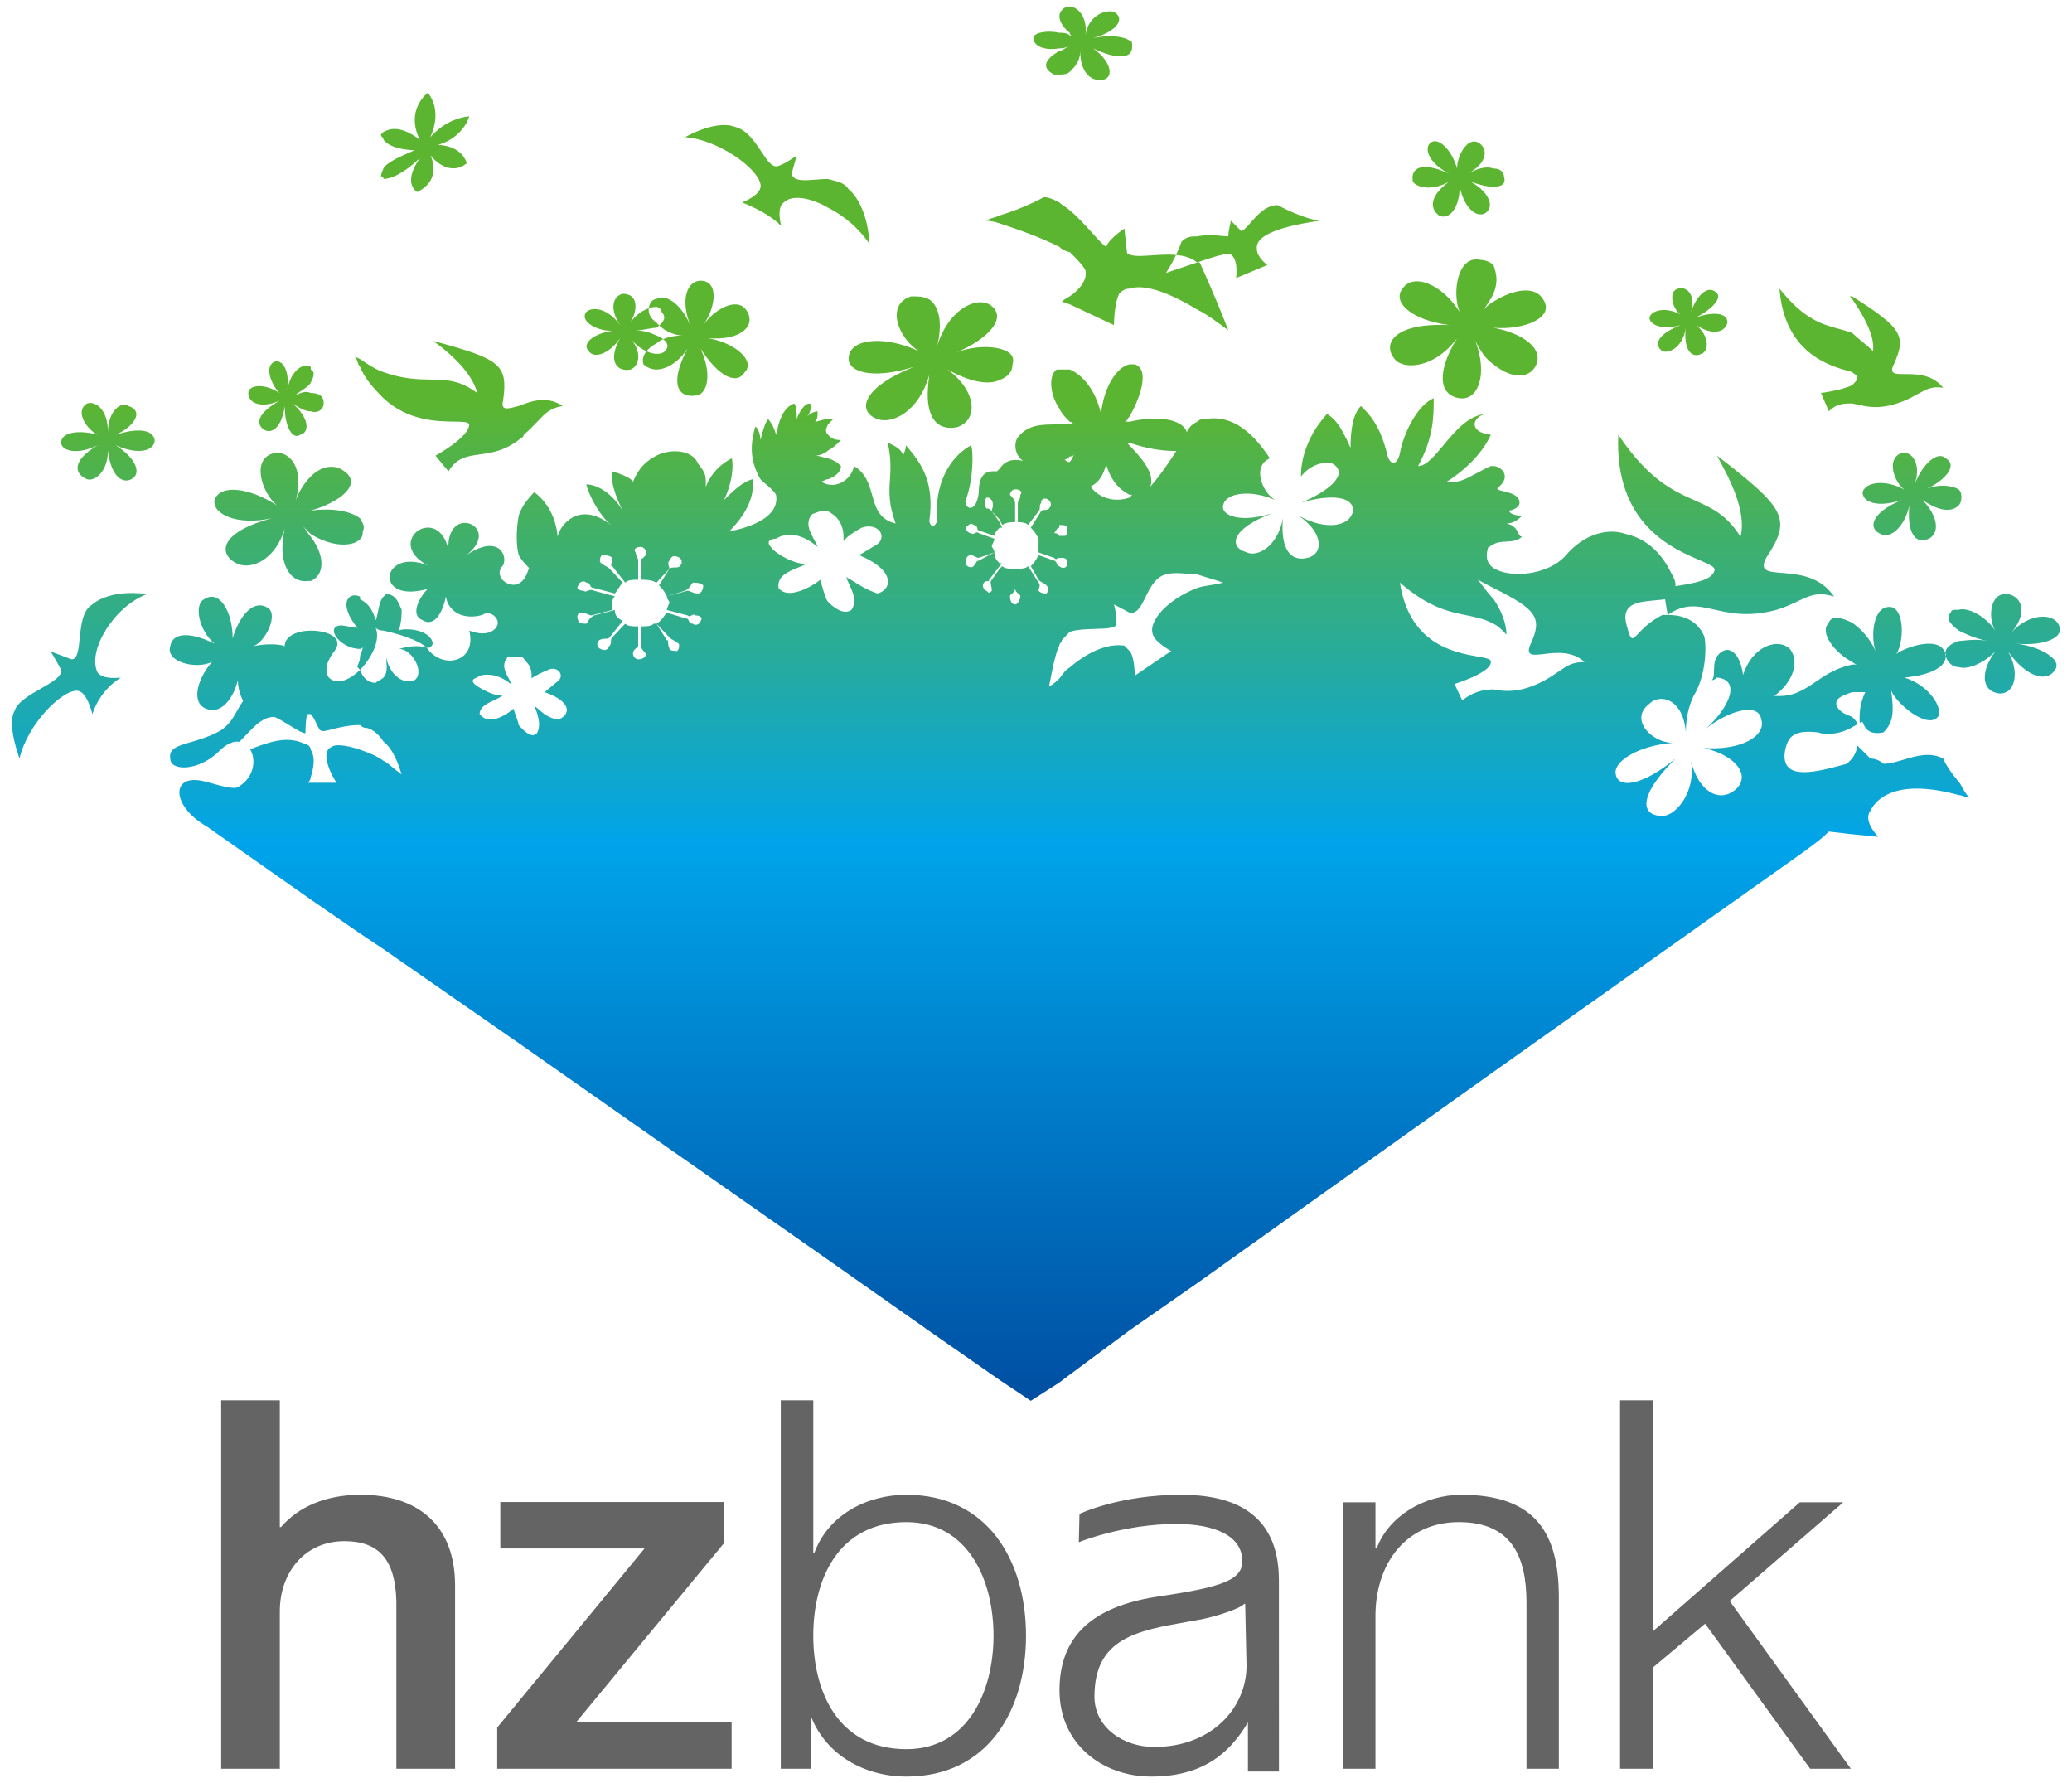 <svg width="86" height="74" viewBox="0 0 86 74" fill="none" xmlns="http://www.w3.org/2000/svg">
<path fill-rule="evenodd" clip-rule="evenodd" d="M11.614 73.402H9.18V58.113H11.614V63.373H11.662C12.399 62.528 13.518 62.034 14.973 62.034C17.37 62.034 18.888 63.318 18.888 65.797V73.402H16.451V66.442C16.403 64.711 15.719 63.958 14.292 63.958C12.665 63.958 11.614 65.24 11.614 66.871V73.402ZM26.753 64.261H20.766V62.335H30.045V64.047L23.91 71.478H30.366V73.402H20.637V71.691L26.753 64.261ZM41.237 67.879C41.237 70.17 40.191 72.59 37.622 72.59C34.76 72.59 33.755 70.17 33.755 67.879C33.755 65.587 34.76 63.168 37.622 63.168C40.191 63.168 41.237 65.587 41.237 67.879ZM33.651 73.402H32.407V58.113H33.756V64.451H33.797C34.376 62.865 35.98 62.034 37.622 62.034C40.983 62.034 42.585 64.749 42.585 67.879C42.585 71.007 40.983 73.726 37.622 73.726C35.847 73.726 34.309 72.807 33.691 71.304H33.651V73.402ZM47.909 72.499C50.276 72.499 51.738 70.892 51.738 69.123L51.682 66.559H51.64C51.533 66.731 50.475 67.099 49.731 67.227C49.59 67.253 49.449 67.277 49.31 67.302L49.308 67.302L49.308 67.302C47.197 67.671 45.426 67.982 45.426 70.406C45.426 71.705 46.644 72.499 47.909 72.499ZM44.777 64.002C44.777 64.002 46.619 63.245 48.82 63.245C50.406 63.245 51.562 63.727 51.562 64.787C51.562 65.558 50.75 65.862 48.153 66.242C45.74 66.592 43.975 67.604 43.975 70.145C43.975 72.374 45.749 73.726 47.781 73.726C49.897 73.726 51.018 72.79 51.797 71.478V73.517H53.084L53.082 65.587C53.082 62.628 50.966 62.034 49.018 62.034C46.447 62.034 44.805 62.828 44.805 62.828L44.777 64.002ZM55.748 73.402H57.09V66.952C57.139 64.794 58.417 63.168 60.554 63.168C62.736 63.168 63.358 64.598 63.358 66.503V73.402H64.701V66.291C64.701 63.66 63.764 62.034 60.661 62.034C59.101 62.034 57.629 62.932 57.139 64.261H57.09V62.347H55.748V73.402ZM68.593 73.402H67.242V58.113H68.593V67.71L74.701 62.347H76.504L71.792 66.442L76.821 73.402H75.132L70.773 67.382L68.593 69.211V73.402Z" fill="#636463"/>
<path fill-rule="evenodd" clip-rule="evenodd" d="M44.4 1.899C44.185 2.008 44.076 2.008 43.97 2.008C43.324 2.115 42.891 1.899 42.891 1.576C42.891 1.359 43.433 1.248 43.97 1.359C44.076 1.359 44.294 1.359 44.4 1.466C44.4 1.466 44.503 1.466 44.509 1.567C44.506 1.518 44.48 1.492 44.454 1.466C44.427 1.439 44.4 1.413 44.4 1.359C43.97 1.029 43.752 0.49 44.294 0.274H44.4C44.724 0.274 45.155 0.709 45.05 1.466C45.155 0.709 45.803 0.381 46.236 0.49C46.775 0.814 46.236 1.359 45.372 1.576C45.912 1.466 46.557 1.466 46.884 1.683C46.99 1.683 46.99 1.792 46.99 1.899C46.99 2.008 46.99 2.115 46.884 2.226C46.669 2.443 46.018 2.336 45.372 2.008C46.129 2.548 46.236 3.199 45.803 3.306C45.266 3.416 44.833 2.982 44.833 2.115C44.833 2.548 44.618 2.766 44.4 2.982C44.294 3.094 44.076 3.094 43.97 3.094H43.752C43.324 2.878 43.213 2.548 43.97 2.115C44.036 2.115 44.104 2.073 44.197 2.015C44.254 1.981 44.319 1.94 44.4 1.899ZM35.229 14.793C35.123 15.443 36.201 15.769 37.928 15.226C35.768 16.094 35.555 17.069 36.416 17.394C37.062 17.612 38.143 17.069 38.574 15.553C38.469 16.309 38.469 16.85 38.68 17.283C38.898 17.717 39.328 17.827 39.759 17.717C40.625 17.394 40.52 16.199 39.328 15.336C40.303 15.878 41.058 15.983 41.488 15.769C41.81 15.658 42.025 15.443 42.025 15.119C42.134 14.793 41.92 14.575 41.488 14.468C41.087 14.366 40.406 14.358 39.703 14.621C41.018 14.071 41.888 13.147 41.058 12.629C40.407 12.299 39.328 12.947 38.898 14.358C39.112 13.491 39.006 12.843 38.68 12.517C38.469 12.299 38.143 12.299 37.822 12.299C36.741 12.629 37.279 14.035 38.143 14.575C36.741 13.924 35.337 14.035 35.229 14.793ZM39.546 14.684C39.599 14.663 39.651 14.642 39.703 14.621C39.651 14.64 39.598 14.661 39.546 14.684ZM78.497 25.193C79.039 25.305 79.039 26.599 78.712 27.143C78.924 26.933 80.477 26.311 80.742 27.104C80.74 27.15 80.748 27.197 80.763 27.244C80.718 28.019 79.039 28.118 79.039 28.118C80.117 28.448 80.654 29.421 80.439 29.744C80.006 30.288 78.712 29.204 78.497 28.663C78.606 29.527 78.606 29.961 78.173 30.395C77.631 30.502 77.418 30.288 77.309 29.961C77.27 29.961 77.232 29.975 77.189 29.998C77.173 29.711 77.168 29.252 77.418 28.723H76.876C76.848 28.734 76.819 28.744 76.79 28.754L76.789 28.754C76.483 28.863 76.133 28.986 76.231 29.295C76.34 29.521 76.554 29.634 76.876 29.751L76.882 29.757C76.96 29.838 77.037 29.92 77.112 30.043L77.089 30.057C77.031 30.094 76.962 30.137 76.876 30.179C76.34 30.502 75.691 30.502 75.474 30.395C74.506 30.288 74.18 30.502 74.073 31.262C73.967 32.428 75.414 32.035 76.592 31.714L76.664 31.695C76.773 31.588 76.773 31.588 76.876 31.478L76.876 31.478C77.094 31.153 77.094 30.939 77.094 30.939L77.631 31.478C77.849 31.478 78.064 31.588 78.173 31.695C78.447 31.695 78.735 31.609 79.033 31.52C79.555 31.365 80.104 31.201 80.654 31.478C80.654 31.478 80.763 31.808 81.302 32.452C81.346 32.497 81.389 32.577 81.441 32.671C81.515 32.807 81.606 32.973 81.735 33.103C81.679 33.103 81.597 33.076 81.515 33.049C81.435 33.023 81.355 32.996 81.302 32.996C78.928 32.347 77.958 32.996 77.631 33.646C77.319 34.069 77.921 34.69 77.956 34.727L77.958 34.728L76.876 34.621L75.907 34.51C75.644 34.775 75.383 34.967 75.062 35.204L75.062 35.204L75.062 35.204C74.987 35.259 74.908 35.317 74.826 35.379L61.987 44.483L49.687 53.254L46.884 55.207L44.4 57.048L43.969 57.375L42.784 58.133L41.488 57.268L38.68 55.313L34.368 52.281L27.245 47.297L21.527 43.287L15.916 39.389L14.944 38.739L12.897 37.329L8.58 34.297C7.067 33.428 7.067 32.018 8.58 32.452C8.655 32.471 8.736 32.494 8.82 32.517L8.82 32.517C9.222 32.628 9.694 32.758 9.873 32.668C10.565 32.264 10.641 31.52 10.381 31.095L10.475 31.06C11.149 30.805 11.948 30.503 12.678 30.889C12.787 30.889 12.897 31.001 12.897 31.113C13.11 31.457 13.002 31.911 12.897 32.254C12.897 32.366 12.787 32.485 12.787 32.485H12.897H13.976C13.867 32.366 13.217 31.226 13.759 31.001C13.867 30.889 14.298 30.889 14.944 31.113C15.268 31.226 15.595 31.343 15.916 31.573C16.037 31.635 16.161 31.736 16.305 31.854L16.305 31.854L16.305 31.854C16.413 31.943 16.532 32.04 16.671 32.138L16.667 32.125C16.557 31.781 16.343 31.109 15.916 30.774C15.701 30.432 15.376 30.205 15.162 30.205C15.055 30.205 14.944 30.09 14.944 30.09C14.467 30.09 14.055 30.195 13.764 30.269L13.764 30.269C13.53 30.329 13.375 30.369 13.328 30.317C13.271 30.317 13.216 30.201 13.147 30.055C13.081 29.915 13.002 29.748 12.897 29.634H12.787C12.678 29.634 12.678 30.432 12.678 30.432C12.558 30.432 12.273 30.258 11.987 30.082C11.758 29.942 11.529 29.802 11.384 29.751C10.923 29.751 10.585 30.109 10.238 30.476C10.139 30.58 10.04 30.685 9.937 30.783C9.706 30.748 9.424 30.848 9.12 31.153C8.256 32.018 7.067 32.018 7.067 31.478C6.998 31.067 7.363 30.961 7.913 30.8C8.233 30.707 8.615 30.595 9.011 30.395C9.466 30.167 9.655 29.829 9.84 29.498C9.918 29.359 9.994 29.221 10.09 29.093C9.984 28.879 9.873 28.555 9.873 28.226C9.657 29.093 9.12 29.637 8.58 29.421C7.933 29.204 8.148 28.226 8.798 27.468C8.148 27.798 6.854 27.468 7.067 26.818C7.18 26.171 8.039 26.278 8.905 26.713C8.256 26.171 8.039 25.086 8.472 24.869C9.12 24.437 9.657 25.412 9.657 26.492C9.873 25.737 10.414 24.869 11.06 25.193C11.599 25.412 11.06 26.599 10.522 26.818C10.953 26.713 11.599 26.713 11.816 26.818C11.816 26.388 12.359 26.171 12.897 26.171C13.65 26.171 14.298 26.492 13.868 27.037C13.868 27.037 13.328 27.685 13.65 28.118C13.976 28.448 14.513 28.226 14.944 27.798C15.056 28.118 15.268 28.337 15.595 28.337C15.649 28.281 15.703 28.253 15.758 28.225C15.811 28.198 15.864 28.171 15.916 28.118C16.082 27.951 16.056 27.65 16.036 27.423L16.036 27.423C16.03 27.359 16.025 27.3 16.025 27.252C16.13 27.903 16.671 28.448 17.21 28.226C17.643 27.903 17.103 26.929 16.562 26.929C17.194 26.754 17.486 26.823 17.656 26.864C17.67 26.867 17.684 26.871 17.696 26.873C17.407 26.564 16.425 26.272 15.916 26.171C15.701 26.171 15.595 26.06 15.595 26.06C15.81 26.599 15.377 27.361 14.944 27.798L14.835 27.684C14.835 27.64 14.854 27.596 14.876 27.543C14.907 27.469 14.944 27.379 14.944 27.252C14.944 27.207 14.963 27.162 14.986 27.11C15.017 27.036 15.055 26.946 15.055 26.818C15.055 26.929 14.944 26.929 14.944 26.929C14.083 26.929 13.435 25.953 14.191 25.953L14.835 26.06C13.976 24.979 14.513 24.545 14.944 24.76V24.869C15.372 25.083 15.481 25.404 15.591 25.726L15.595 25.737C15.635 25.655 15.66 25.526 15.688 25.386C15.732 25.156 15.783 24.896 15.916 24.76L16.025 24.654C16.389 24.654 16.522 24.962 16.619 25.19L16.619 25.19C16.637 25.232 16.654 25.271 16.671 25.305C16.671 25.52 16.671 25.737 16.562 26.171C16.671 26.06 17.861 26.06 17.965 26.713C17.874 26.895 17.817 26.901 17.697 26.873C17.703 26.881 17.71 26.887 17.718 26.894C17.73 26.906 17.742 26.918 17.75 26.929C18.4 27.798 19.803 27.468 19.476 26.171C20.34 26.492 20.662 26.06 20.662 25.844C20.662 25.627 20.34 25.305 20.018 25.52C19.261 25.737 18.613 25.412 18.506 24.76C18.4 25.305 18.076 26.06 17.537 25.737C16.995 25.52 17.428 24.76 17.75 24.437C15.484 25.086 15.81 22.703 17.75 23.461C15.916 22.484 18.181 20.86 18.613 22.812C18.506 20.86 20.88 21.834 19.37 23.029C20.662 22.162 21.094 23.029 20.88 23.461C20.448 23.898 21.094 24.437 21.527 24.217C21.74 24.11 21.854 23.898 21.957 23.57L21.919 23.53C21.806 23.413 21.622 23.223 21.527 23.029C21.421 22.594 21.421 22.05 21.527 21.402C21.634 21.076 21.854 20.751 22.173 20.427C22.173 20.427 23.038 20.971 23.145 22.271C23.253 21.732 24.1 20.771 25.373 21.8C25.387 21.812 25.4 21.823 25.414 21.834C25.4 21.823 25.387 21.811 25.373 21.8C24.851 21.359 24.437 20.526 24.333 20.102C24.657 20.102 25.303 20.319 25.846 21.187C25.734 20.971 25.303 20.102 25.414 19.561C25.414 19.561 26.166 19.775 26.273 19.993C26.488 19.451 26.815 19.126 27.245 18.91C27.891 18.584 28.757 18.696 28.971 19.235C29.296 19.669 29.296 19.669 29.296 20.209C29.402 19.888 29.728 19.342 30.377 19.02C30.481 19.561 30.268 20.319 30.05 20.751L30.086 20.715L30.086 20.715C30.408 20.396 30.819 19.989 31.235 19.888C31.344 20.644 30.914 21.402 30.268 22.05C30.268 22.05 32.425 21.726 32.21 20.537C32.137 20.39 31.967 20.244 31.797 20.099L31.797 20.099L31.797 20.099C31.715 20.029 31.633 19.959 31.562 19.888C31.129 19.126 31.129 18.479 31.344 17.717C31.453 17.717 31.562 18.042 31.562 18.262C31.669 17.827 31.777 17.501 31.884 17.394C31.884 17.394 32.101 17.613 32.21 18.042C32.22 18.005 32.229 17.965 32.239 17.924C32.339 17.501 32.473 16.938 32.962 16.743C33.069 16.85 33.069 17.178 33.069 17.394C33.18 17.069 33.395 16.743 33.611 16.743C33.719 16.85 33.611 17.178 33.502 17.283C33.719 17.069 33.935 17.069 33.935 17.069C33.935 17.283 33.935 17.394 33.828 17.501C33.872 17.501 33.934 17.483 34.007 17.462C34.112 17.431 34.239 17.394 34.368 17.394H34.581L34.581 17.394C34.476 17.501 34.476 17.501 34.368 17.613L34.368 17.613C34.257 17.827 34.257 17.933 34.368 18.042L34.372 18.046C34.479 18.155 34.584 18.262 34.907 18.262C34.692 18.479 34.581 18.584 34.368 18.696C34.257 18.802 34.043 18.91 33.828 18.91C33.953 18.91 34.078 18.947 34.182 18.978C34.257 19 34.321 19.02 34.368 19.02C34.682 19.123 34.79 19.228 34.897 19.332L34.907 19.342C34.907 19.561 34.692 19.775 34.368 19.888C34.312 19.888 34.257 19.915 34.202 19.941C34.149 19.967 34.096 19.993 34.043 19.993C34.096 19.993 34.149 20.019 34.202 20.046C34.257 20.074 34.312 20.102 34.368 20.102C34.796 20.209 35.337 19.888 35.447 19.342C35.947 19.644 36.077 20.108 36.2 20.552C36.343 21.066 36.478 21.552 37.173 21.726C36.874 20.89 36.905 20.417 36.938 19.907C36.965 19.491 36.993 19.05 36.847 18.368C36.88 18.385 36.916 18.402 36.953 18.42C37.157 18.517 37.404 18.634 37.495 18.91C37.495 18.866 37.513 18.821 37.535 18.769C37.565 18.695 37.601 18.606 37.601 18.479C38.252 19.235 38.791 19.993 38.574 21.618C38.574 21.726 38.68 21.834 38.68 21.834C38.791 21.834 38.898 21.726 38.898 21.509C38.791 20.209 39.328 19.02 40.303 18.479C40.407 18.696 40.407 19.888 40.087 20.751C39.976 21.076 40.52 21.402 40.625 20.427C40.625 19.532 41.08 19.55 41.319 19.559C41.341 19.56 41.361 19.561 41.379 19.561L41.488 19.451C41.706 19.126 42.025 19.02 42.458 19.126C42.025 18.802 42.134 18.262 42.245 18.152C42.673 17.613 43.212 17.613 43.969 17.613H44.4H44.618C44.563 17.613 44.536 17.585 44.509 17.557C44.481 17.529 44.454 17.501 44.4 17.501L44.373 17.474C44.176 17.274 44.071 17.168 43.969 16.957C43.539 16.309 43.539 15.553 43.858 15.336H43.969H44.4C44.939 15.553 45.478 16.199 45.699 17.178C45.803 16.094 46.342 15.225 46.884 15.119H47.099C47.745 15.336 47.314 16.526 46.884 17.283C46.842 17.326 46.816 17.367 46.794 17.403C46.759 17.46 46.734 17.501 46.668 17.501H46.884C48.284 17.178 49.15 17.501 49.256 17.933C49.365 17.717 49.474 17.613 49.687 17.501C49.795 17.394 49.902 17.394 50.013 17.394C51.201 17.178 52.062 18.042 52.708 19.02C51.953 19.342 52.386 20.427 52.923 20.751C51.953 20.319 50.877 20.427 50.768 20.971C50.661 21.402 51.521 21.726 52.817 21.294C51.092 21.943 50.981 22.703 51.736 22.919C52.168 23.136 53.032 22.703 53.247 21.509C53.141 22.812 53.574 23.352 54.328 23.136C54.976 22.919 54.867 22.05 53.896 21.402C55.08 22.05 56.055 21.834 56.161 21.187C56.161 20.537 55.08 20.537 54.002 20.86C55.08 20.427 56.055 19.669 55.298 19.235C54.867 19.126 54.328 19.342 54.002 19.775C54.002 19.775 53.896 18.479 55.08 17.178C55.407 17.394 55.622 17.613 56.055 18.584C56.055 17.827 56.161 17.178 56.485 16.85C56.505 16.87 56.526 16.891 56.551 16.915C56.795 17.154 57.269 17.618 57.564 18.802C57.673 19.342 57.997 19.342 58.106 18.802C58.213 18.152 58.752 16.85 59.507 16.526C59.507 17.283 59.507 18.152 58.858 19.342C59.192 19.342 59.526 18.94 59.907 18.483C60.388 17.904 60.944 17.236 61.666 17.178C61.124 17.283 60.909 17.933 61.879 18.042C61.34 19.235 60.044 19.993 60.044 19.993C60.498 20.069 60.847 19.88 61.275 19.646C61.457 19.547 61.654 19.44 61.879 19.342H61.987C62.31 19.342 62.742 19.775 62.204 20.209C62.065 20.302 62.202 20.336 62.404 20.386C62.677 20.453 63.069 20.549 63.069 20.86C63.069 21.076 62.742 21.187 62.636 21.187C62.636 21.294 62.851 21.402 63.175 21.402C63.069 21.509 62.851 21.726 62.527 21.726C62.852 21.791 62.942 21.974 63.009 22.11C63.054 22.201 63.088 22.271 63.175 22.271C62.996 22.45 62.75 22.463 62.511 22.476C62.319 22.487 62.132 22.497 61.987 22.594C61.933 22.594 61.906 22.622 61.879 22.649C61.852 22.676 61.826 22.703 61.773 22.703C61.666 23.029 61.666 23.352 61.987 23.57C62.636 24.004 64.254 23.898 65.009 23.029C65.55 22.378 66.521 21.834 67.49 22.162C68.669 22.433 69.164 23.391 69.354 23.76L69.354 23.76L69.354 23.761C69.39 23.831 69.416 23.88 69.432 23.898C69.543 24.11 69.543 24.217 69.543 24.326C69.594 24.317 69.646 24.308 69.7 24.3C70.319 24.198 71.061 24.076 71.159 23.679C71.215 23.537 70.954 23.425 70.543 23.247C69.379 22.746 67.008 21.725 67.168 18.042C68.43 19.914 69.458 20.373 70.345 20.768C71.05 21.083 71.666 21.358 72.24 22.271C72.519 21.229 71.734 19.777 71.387 19.136C71.337 19.042 71.295 18.965 71.268 18.91C74.073 21.076 74.398 21.509 73.316 23.136C73.01 23.699 73.381 23.729 73.971 23.777C74.628 23.83 75.556 23.905 76.124 24.76C75.471 24.544 75.11 24.716 74.617 24.951C74.375 25.067 74.102 25.198 73.747 25.305C72.587 25.622 71.813 25.447 71.162 25.3C70.482 25.146 69.935 25.023 69.22 25.518H69.216L69.111 24.869C68.981 24.888 68.842 24.9 68.702 24.913C68.023 24.973 67.313 25.036 67.49 25.844C67.685 26.625 67.723 26.585 68.005 26.287L68.005 26.287C68.192 26.09 68.485 25.78 69.002 25.52C69.017 25.52 69.036 25.52 69.06 25.52L69.06 25.52C69.102 25.519 69.156 25.518 69.216 25.518L69.217 25.52L69.218 25.52L69.219 25.519C69.219 25.519 69.22 25.519 69.22 25.518C69.618 25.52 70.38 25.602 70.729 26.388C70.835 26.713 70.835 28.012 70.296 28.879C70.081 29.314 69.972 29.854 69.972 30.395C69.863 28.986 68.895 28.77 68.463 29.204C67.597 29.854 68.569 30.829 69.432 30.829C68.03 30.939 66.951 31.588 67.062 32.129C67.168 32.777 68.247 32.564 69.543 31.478C67.921 33.103 68.14 33.863 69.002 33.863C69.543 33.863 70.402 32.884 70.187 31.588C70.513 32.884 71.374 33.319 72.023 32.777C72.669 32.236 72.129 31.371 70.729 31.044C72.346 31.153 73.316 30.502 73.101 29.854C73.001 29.138 71.755 29.48 70.797 30.246C71.768 29.386 72.286 28.22 71.268 28.118C71.268 28.118 71.159 28.226 71.052 28.226C71.136 28.143 71.138 27.995 71.141 27.825C71.146 27.557 71.152 27.235 71.481 27.037C71.807 26.818 72.24 27.143 72.346 28.012C72.78 26.713 73.858 26.492 74.289 26.929C74.722 27.468 74.398 28.337 73.643 28.879C74.416 28.938 74.86 28.635 75.356 28.297C75.76 28.022 76.198 27.724 76.876 27.577H77.094C76.986 27.577 76.876 27.468 76.876 27.468C76.231 27.143 75.474 26.278 75.907 25.844C76.013 25.52 76.446 25.627 76.876 25.844C77.199 26.06 77.631 26.492 77.849 27.037C77.631 26.388 77.74 25.086 78.497 25.193ZM70.62 30.395C70.68 30.347 70.74 30.297 70.797 30.246C70.737 30.294 70.678 30.344 70.62 30.395ZM23.145 29.866C22.759 29.783 22.595 29.642 22.412 29.485C22.34 29.423 22.265 29.359 22.173 29.295C22.282 29.521 22.5 30.09 22.282 30.432C22.067 30.662 21.74 30.317 21.634 30.205L21.527 30.09C21.527 30.02 21.485 29.905 21.428 29.744L21.428 29.744L21.428 29.744L21.428 29.744L21.427 29.744L21.427 29.744L21.427 29.744L21.427 29.744L21.427 29.744L21.427 29.744L21.427 29.744L21.427 29.744L21.427 29.744L21.427 29.744C21.393 29.648 21.352 29.537 21.312 29.409C21.203 29.521 20.34 30.205 19.907 29.634C19.907 29.338 20.23 29.188 20.515 29.055C20.665 28.985 20.804 28.919 20.879 28.84C20.555 28.956 19.803 28.499 19.694 28.385C19.544 28.226 19.653 28.177 19.769 28.125C19.821 28.102 19.875 28.077 19.907 28.043C20.34 27.927 20.773 28.043 21.203 28.385C21.203 28.316 21.154 28.227 21.098 28.123C20.966 27.882 20.792 27.564 21.094 27.245H21.312H21.527C21.68 27.245 21.723 27.305 21.777 27.381C21.799 27.41 21.822 27.443 21.854 27.474C22.067 27.701 22.067 27.927 22.067 28.155C22.173 28.043 22.712 27.815 22.712 27.815C23.145 27.587 23.469 28.043 23.145 28.274L22.606 28.723C23.902 29.182 23.576 29.751 23.145 29.866ZM27.732 25.141C27.758 25.084 27.784 25.028 27.784 24.972C27.784 24.972 27.678 24.858 27.678 24.745L28.536 24.514C28.584 24.514 28.631 24.534 28.685 24.558C28.759 24.59 28.847 24.628 28.971 24.628C29.078 24.628 29.188 24.514 29.188 24.291C29.078 24.179 28.865 24.179 28.756 24.179C28.722 24.216 28.698 24.252 28.675 24.289C28.627 24.364 28.579 24.438 28.433 24.514L27.678 24.745C27.573 24.516 27.463 24.404 27.355 24.294L27.352 24.291L27.784 23.606C27.837 23.551 27.919 23.551 28.001 23.551C28.082 23.551 28.164 23.551 28.217 23.496C28.323 23.378 28.323 23.266 28.217 23.151C28 23.039 27.89 23.039 27.784 23.266C27.713 23.341 27.737 23.419 27.761 23.495C27.773 23.533 27.784 23.57 27.784 23.606L27.245 24.179C27.029 24.059 26.814 24.059 26.599 24.059V23.266C26.599 23.218 26.636 23.19 26.68 23.158C26.741 23.112 26.814 23.057 26.814 22.925C26.814 22.81 26.705 22.695 26.599 22.695C26.384 22.695 26.273 22.81 26.384 22.925C26.384 22.982 26.41 23.038 26.436 23.095C26.462 23.152 26.488 23.209 26.488 23.266V24.059C26.273 24.059 26.058 24.059 25.951 24.179L25.414 23.496C25.349 23.496 25.36 23.457 25.38 23.379C25.394 23.323 25.414 23.247 25.414 23.151C25.303 23.039 25.085 23.039 24.981 23.039C24.872 23.151 24.872 23.378 24.981 23.378C25.035 23.439 25.091 23.469 25.148 23.498C25.2 23.526 25.253 23.553 25.303 23.606L25.846 24.179C25.788 24.237 25.732 24.324 25.675 24.411L25.675 24.411L25.675 24.411C25.623 24.492 25.571 24.573 25.518 24.628L24.657 24.401C24.548 24.401 24.521 24.346 24.494 24.29C24.467 24.235 24.44 24.179 24.333 24.179C24.224 24.059 24.006 24.179 24.006 24.291C23.902 24.401 24.006 24.514 24.224 24.514C24.275 24.567 24.326 24.546 24.388 24.52C24.458 24.49 24.542 24.454 24.657 24.514L25.518 24.745C25.414 24.858 25.414 24.972 25.414 24.972V25.314L24.548 25.539C24.503 25.539 24.458 25.52 24.406 25.497L24.406 25.497L24.406 25.497C24.332 25.465 24.244 25.426 24.118 25.426C24.006 25.426 23.902 25.539 24.006 25.768C24.006 25.883 24.224 25.883 24.333 25.883C24.368 25.845 24.392 25.808 24.415 25.77C24.463 25.694 24.511 25.618 24.657 25.539L25.518 25.314C25.518 25.539 25.627 25.656 25.846 25.768L25.303 26.449C25.251 26.507 25.196 26.507 25.128 26.507C25.06 26.507 24.979 26.507 24.872 26.566C24.765 26.678 24.765 26.794 24.872 26.903C25.085 27.015 25.198 27.015 25.303 26.794C25.358 26.736 25.358 26.679 25.358 26.622C25.358 26.564 25.358 26.507 25.414 26.449L25.951 25.883C26.058 25.995 26.273 25.995 26.488 25.995V26.794C26.488 26.838 26.452 26.864 26.41 26.896C26.349 26.941 26.273 26.997 26.273 27.134C26.273 27.245 26.384 27.361 26.488 27.361C26.705 27.361 26.814 27.245 26.814 27.134L26.803 27.122C26.698 27.007 26.599 26.899 26.599 26.794V25.995C26.814 25.995 27.029 25.995 27.136 25.883H27.245L27.678 26.566C27.731 26.566 27.731 26.594 27.731 26.65C27.731 26.706 27.731 26.79 27.784 26.903C27.784 27.015 28 27.015 28.111 27.015C28.217 26.903 28.217 26.678 28.111 26.678C28.057 26.623 28.003 26.595 27.951 26.568C27.894 26.538 27.839 26.509 27.784 26.449L27.245 25.883C27.396 25.802 27.496 25.666 27.578 25.552L27.578 25.552C27.614 25.504 27.646 25.46 27.678 25.426L28.433 25.656C28.541 25.656 28.567 25.712 28.593 25.769C28.62 25.826 28.646 25.883 28.756 25.883C28.865 25.995 29.078 25.883 29.078 25.768C29.188 25.656 29.078 25.539 28.865 25.539C28.811 25.483 28.758 25.511 28.704 25.54C28.649 25.569 28.594 25.598 28.536 25.539L27.678 25.314C27.678 25.256 27.705 25.198 27.732 25.141ZM36.416 24.628C35.979 24.475 35.74 24.325 35.498 24.172C35.381 24.098 35.263 24.024 35.122 23.949C35.148 24.031 35.192 24.125 35.239 24.228C35.392 24.555 35.584 24.967 35.337 25.314C35.015 25.539 34.58 25.199 34.367 24.973C34.283 24.886 34.201 24.6 34.119 24.318C34.094 24.23 34.068 24.141 34.043 24.059C33.934 24.179 32.749 24.973 32.316 24.402C32.239 23.905 32.733 23.71 33.132 23.552C33.28 23.493 33.414 23.44 33.502 23.378C33.069 23.496 32.101 22.925 31.994 22.695C31.777 22.47 31.994 22.356 32.21 22.356C32.749 22.012 33.395 22.239 33.934 22.695C33.908 22.609 33.853 22.508 33.793 22.398C33.616 22.075 33.396 21.671 33.719 21.333L34.043 21.216H34.367C34.58 21.333 34.691 21.445 34.691 21.445C35.015 21.785 35.015 22.126 35.015 22.47C35.122 22.239 35.768 21.899 35.768 21.899C36.416 21.67 36.847 22.239 36.416 22.583L35.661 23.039C37.279 23.721 36.955 24.514 36.416 24.628ZM48.824 18.717C48.178 18.717 47.529 18.599 46.884 18.373H46.775L46.884 18.489C47.314 18.942 47.962 19.625 47.745 20.194C48.069 19.85 48.61 19.057 48.824 18.717ZM45.911 19.282C46.129 19.969 46.45 20.306 46.883 20.535H46.99L46.883 20.65C46.236 20.874 45.587 20.65 45.265 20.193C45.693 19.972 45.8 19.634 45.907 19.296L45.911 19.282ZM44.496 18.933C44.472 18.942 44.446 18.942 44.4 18.942L44.4 18.942C44.338 19.008 44.312 19.036 44.28 19.048C44.257 19.057 44.23 19.057 44.185 19.057L44.293 19.169H44.4C44.454 19.113 44.481 19.056 44.509 18.999C44.536 18.942 44.563 18.885 44.618 18.829C44.555 18.894 44.528 18.922 44.496 18.933ZM43.969 21.899V21.785C44.076 21.785 44.293 21.785 44.293 21.899C44.293 22.126 44.293 22.239 44.185 22.239H43.969C43.904 22.173 43.877 22.145 43.845 22.134C43.822 22.126 43.796 22.126 43.752 22.126C43.791 22.083 43.816 22.041 43.838 22.004L43.838 22.004C43.874 21.943 43.9 21.899 43.969 21.899ZM41.92 24.745C41.92 24.972 42.025 25.084 42.134 25.084C42.245 25.084 42.351 24.858 42.351 24.745C42.351 24.696 42.313 24.668 42.269 24.634C42.207 24.588 42.134 24.533 42.134 24.401C42.134 24.533 42.062 24.588 42.001 24.634C41.958 24.668 41.92 24.696 41.92 24.745ZM43.432 24.628C43.323 24.628 43.212 24.628 43.106 24.514C43.106 24.476 43.118 24.439 43.13 24.402C43.153 24.328 43.177 24.254 43.106 24.179L42.673 23.496C42.566 23.606 42.351 23.606 42.133 23.606C41.92 23.606 41.705 23.606 41.596 23.496L41.488 23.606L41.166 24.059C41.099 24.134 41.115 24.205 41.137 24.302C41.15 24.361 41.166 24.429 41.166 24.514C41.112 24.571 41.085 24.599 41.057 24.599C41.03 24.6 41.002 24.571 40.946 24.514C40.839 24.514 40.733 24.291 40.839 24.179C40.893 24.119 40.947 24.119 40.989 24.119C41.03 24.119 41.057 24.119 41.057 24.059L41.488 23.496L41.596 23.378H41.488C41.379 23.266 41.272 23.151 41.272 22.925C41.272 22.81 41.166 22.695 41.166 22.695C41.166 22.639 41.192 22.583 41.219 22.527C41.245 22.47 41.272 22.413 41.272 22.356L40.624 22.126C40.572 22.069 40.517 22.097 40.463 22.126C40.408 22.154 40.354 22.182 40.303 22.126C40.191 22.126 40.087 22.012 40.087 21.899C40.191 21.785 40.303 21.67 40.406 21.785C40.535 21.785 40.551 21.864 40.565 21.929C40.574 21.974 40.582 22.012 40.624 22.012L41.272 22.239C41.272 22.126 41.379 22.012 41.488 21.899H41.596L41.488 21.67L41.166 21.216L41.488 21.558L41.596 21.785C41.81 21.67 41.92 21.67 42.133 21.67V20.874C42.133 20.768 42.036 20.662 41.937 20.553L41.92 20.535C41.92 20.421 42.025 20.306 42.133 20.306C42.351 20.306 42.457 20.421 42.351 20.535C42.351 20.668 42.314 20.723 42.284 20.769C42.263 20.801 42.245 20.828 42.245 20.874V21.67C42.351 21.67 42.566 21.67 42.673 21.785L43.106 21.216C43.159 21.161 43.159 21.104 43.159 21.047C43.159 20.99 43.159 20.932 43.212 20.874C43.212 20.65 43.432 20.65 43.539 20.762C43.647 20.874 43.647 20.989 43.539 21.106C43.485 21.161 43.431 21.161 43.377 21.161C43.323 21.161 43.268 21.161 43.212 21.216L42.784 21.899L42.788 21.903C42.893 22.015 43.001 22.129 43.106 22.356V22.695V22.925L43.752 23.151C43.817 23.222 43.842 23.206 43.878 23.183C43.9 23.168 43.926 23.151 43.969 23.151H44.075C44.293 23.151 44.293 23.266 44.293 23.378C44.293 23.606 44.075 23.606 43.969 23.496C43.913 23.496 43.885 23.438 43.858 23.379C43.831 23.323 43.804 23.266 43.752 23.266L43.106 23.039C43.007 23.251 42.905 23.363 42.806 23.472L42.784 23.496L43.106 24.059C43.161 24.122 43.218 24.152 43.275 24.182C43.327 24.209 43.38 24.237 43.432 24.291C43.539 24.402 43.539 24.514 43.432 24.628ZM41.166 21.216C41.104 21.153 41.077 21.126 41.045 21.114C41.021 21.106 40.994 21.106 40.946 21.106C40.839 20.989 40.839 20.762 40.946 20.65C40.994 20.65 41.021 20.65 41.045 20.659C41.077 20.67 41.104 20.698 41.166 20.762C41.24 20.921 41.211 21.026 41.186 21.112C41.175 21.149 41.166 21.183 41.166 21.216ZM41.272 22.925L40.624 23.266C40.561 23.266 40.536 23.308 40.501 23.367C40.478 23.405 40.451 23.45 40.406 23.496C40.303 23.606 40.087 23.496 40.087 23.378C40.087 23.266 40.087 23.039 40.303 23.039C40.354 23.039 40.409 23.067 40.463 23.095C40.517 23.123 40.572 23.151 40.624 23.151L41.272 22.925ZM47.853 26.337C47.636 25.768 48.501 24.858 49.687 24.401C49.862 24.342 50.037 24.314 50.229 24.284C50.392 24.258 50.568 24.231 50.767 24.179C50.592 24.114 50.386 24.052 50.182 23.991L50.182 23.991L50.182 23.991C50.008 23.939 49.836 23.887 49.687 23.835C49.543 23.835 49.399 23.822 49.255 23.809L49.255 23.809C48.968 23.784 48.68 23.759 48.394 23.835C47.954 23.949 47.738 24.389 47.546 24.778C47.362 25.153 47.2 25.481 46.883 25.426L46.236 25.084C46.236 25.084 46.342 25.426 46.342 25.883C46.342 26.073 45.935 26.085 45.464 26.099C45.094 26.11 44.685 26.122 44.399 26.222C44.337 26.289 44.275 26.355 44.212 26.422L44.212 26.422L44.211 26.422L44.211 26.422L44.211 26.422L44.152 26.484C44.126 26.511 44.101 26.538 44.075 26.566C44.075 26.621 44.049 26.649 44.023 26.677C43.996 26.706 43.969 26.735 43.969 26.794C43.858 27.015 43.752 27.361 43.539 28.499C43.539 28.499 43.752 28.385 43.969 28.155C44.001 28.121 44.033 28.077 44.068 28.029C44.15 27.916 44.249 27.781 44.399 27.701C45.05 27.134 45.911 26.678 46.668 26.794L46.883 27.015C47.099 27.245 47.099 28.042 47.099 28.042L48.61 27.015C48.61 27.015 47.962 26.678 47.853 26.337ZM64.039 28.274C63.175 28.723 62.527 28.723 61.987 28.61C61.557 28.61 61.124 28.723 60.692 29.068L60.372 28.385C60.372 28.385 61.879 27.927 61.879 27.474C61.908 27.349 61.682 27.309 61.327 27.246C60.375 27.077 58.496 26.743 58.105 24.179C59.299 25.214 60.127 25.382 60.857 25.531C61.248 25.61 61.611 25.684 61.987 25.883C62.197 25.991 62.303 26.103 62.508 26.317L62.527 26.337C62.527 25.883 62.31 25.314 61.987 24.858C61.784 24.64 61.623 24.426 61.504 24.268C61.435 24.176 61.38 24.103 61.34 24.059C61.557 24.179 61.772 24.291 61.987 24.401C63.823 25.314 64.039 25.656 63.499 26.794C63.344 27.229 63.635 27.194 64.087 27.14C64.578 27.082 65.259 27.001 65.766 27.474C65.265 27.474 65.049 27.623 64.71 27.857C64.537 27.977 64.331 28.119 64.039 28.274ZM51.092 10.565C51.416 10.786 51.307 11.541 51.307 11.541L52.601 10.999C52.601 10.999 52.169 10.674 52.169 10.354C52.062 9.702 53.356 9.374 54.761 9.159C54.002 9.051 53.032 8.512 53.032 8.512C52.547 8.512 52.195 8.914 51.919 9.229C51.767 9.404 51.637 9.552 51.521 9.591L51.092 9.159C51.092 9.159 50.981 9.591 50.981 9.809C50.925 9.809 50.846 9.802 50.751 9.793C50.484 9.768 50.086 9.73 49.687 9.809C49.474 9.809 49.256 9.809 49.043 10.025C49.043 10.025 48.964 10.258 48.81 10.581C49.14 10.611 49.451 10.69 49.687 10.892C50.336 10.674 50.981 10.458 51.092 10.565ZM44.4 10.458C44.293 10.458 44.076 10.354 43.969 10.244C43.106 9.809 42.134 9.483 41.488 9.27C41.166 9.159 40.947 9.159 40.947 9.159C41.009 9.099 41.103 9.072 41.211 9.042C41.297 9.017 41.393 8.991 41.488 8.942C42.566 8.619 43.324 8.182 43.324 8.182C43.539 8.182 43.752 8.289 43.969 8.401C44.024 8.458 44.108 8.514 44.191 8.569C44.27 8.622 44.348 8.674 44.4 8.726C44.744 9.014 45.057 9.362 45.324 9.657L45.324 9.657L45.324 9.657C45.56 9.92 45.759 10.141 45.911 10.244C46.018 9.918 46.668 9.483 46.668 9.483L46.775 10.458C46.775 10.565 46.884 10.565 46.884 10.565C47.088 10.648 47.432 10.624 47.821 10.597C48.137 10.575 48.484 10.551 48.81 10.581C48.707 10.801 48.569 11.062 48.395 11.327C48.395 11.327 49.043 11.109 49.687 10.893H49.795C49.795 10.893 50.444 12.299 50.981 13.71C50.55 13.384 50.12 13.061 49.687 12.843C48.61 12.192 47.53 11.759 46.884 11.978C46.668 11.978 46.557 12.085 46.451 12.192C46.236 12.629 46.236 13.491 46.236 13.491L44.4 12.629L44.076 12.517C44.076 12.517 44.185 12.408 44.4 12.299C44.724 12.085 45.155 11.65 45.05 11.216C44.943 11.006 44.737 10.799 44.429 10.488L44.429 10.488L44.4 10.458ZM60.153 7.534C59.398 8.077 59.291 8.619 59.724 8.942C60.153 9.159 60.586 8.619 60.586 7.75C60.801 8.726 61.34 9.051 61.667 8.835C62.099 8.512 61.667 7.859 61.018 7.534C61.34 7.643 61.667 7.75 61.988 7.75C62.31 7.75 62.527 7.643 62.421 7.315C62.421 7.099 62.204 6.992 61.988 6.992C61.667 6.883 61.34 6.992 60.91 7.208C61.773 6.774 61.773 6.125 61.34 5.908C60.91 5.692 60.477 6.45 60.477 6.992C60.263 6.234 59.724 5.692 59.398 5.908C59.074 6.125 59.291 6.774 60.153 7.208C58.97 6.665 58.534 6.992 58.643 7.534C58.752 7.75 59.398 7.969 60.153 7.534ZM78.928 18.802C79.251 18.696 79.791 19.126 79.47 20.102C79.791 19.235 80.439 18.696 80.763 19.02C81.28 19.328 80.707 19.938 79.996 20.275C79.963 20.288 79.931 20.303 79.9 20.318C79.932 20.305 79.964 20.29 79.996 20.275C80.42 20.103 81 20.118 81.303 20.318C81.409 20.427 81.409 20.537 81.409 20.644C81.409 20.86 81.303 20.971 81.303 20.971C80.977 21.294 80.439 21.187 79.791 20.75C80.439 21.401 80.546 22.162 80.006 22.378C79.47 22.594 79.143 22.049 79.251 20.971C79.039 21.943 78.391 22.378 78.064 22.162C77.525 21.943 77.631 21.294 78.928 20.75C77.958 21.076 77.309 20.86 77.309 20.427C77.419 19.992 78.278 19.888 79.039 20.318C78.606 19.992 78.278 19.02 78.928 18.802ZM76.877 15.443C76.919 15.486 76.962 15.512 76.998 15.535C77.054 15.569 77.094 15.594 77.094 15.657C77.094 15.769 76.986 15.878 76.877 15.983C76.447 16.199 75.583 16.309 75.583 16.309L75.907 17.069C76.231 16.743 76.555 16.743 76.877 16.743C76.945 16.756 77.013 16.771 77.082 16.787C77.563 16.895 78.094 17.014 79.039 16.633C79.269 16.534 79.449 16.435 79.606 16.348C79.963 16.151 80.205 16.017 80.654 16.094C80.198 15.522 79.531 15.524 79.068 15.525C78.654 15.526 78.402 15.526 78.606 15.118C79.143 13.924 78.928 13.602 76.877 12.299H76.773L76.877 12.408L76.913 12.462C77.167 12.842 77.844 13.855 77.741 14.575C77.565 14.4 77.389 14.256 77.23 14.125L77.23 14.125C77.097 14.016 76.976 13.916 76.877 13.817C76.693 13.748 76.51 13.698 76.322 13.648C75.627 13.46 74.876 13.257 73.859 11.978C74.063 14.655 75.929 15.178 76.758 15.409L76.758 15.409C76.8 15.421 76.84 15.432 76.877 15.443ZM30.803 8.401C30.803 8.401 31.669 8.077 31.563 7.643C31.453 6.992 29.836 5.799 28.433 5.692C29.836 4.935 30.481 5.258 30.481 5.258C30.99 5.372 31.322 5.872 31.6 6.291C31.852 6.672 32.06 6.986 32.317 6.883C32.641 6.774 33.069 6.45 33.069 6.45L32.856 7.208C32.935 7.531 33.373 7.494 33.858 7.454C34.027 7.441 34.201 7.426 34.368 7.426C34.444 7.451 34.519 7.471 34.593 7.489C34.837 7.551 35.066 7.61 35.229 7.859C35.229 7.859 35.986 8.401 36.095 10.134C35.662 9.483 35.017 8.942 34.368 8.619C33.611 8.182 32.856 8.077 32.534 8.401C32.211 8.619 32.425 9.374 32.425 9.374C31.995 8.942 31.345 8.619 30.803 8.401ZM60.477 14.035C59.613 15.443 59.724 16.416 60.586 16.526C61.34 16.633 61.773 15.553 61.233 14.144C61.451 14.575 61.666 14.902 61.987 15.119C62.636 15.658 63.391 15.769 63.717 15.226C64.148 14.468 63.175 13.817 61.987 13.603C63.284 13.71 64.575 13.168 64.039 12.408C63.717 11.868 62.851 11.978 61.987 12.517C61.839 12.595 61.694 12.721 61.581 12.862C61.748 12.607 61.901 12.364 61.987 12.192C62.204 11.65 62.099 11.327 61.987 10.999C61.879 10.893 61.666 10.786 61.451 10.786C60.477 10.565 60.263 12.192 60.586 12.947C59.831 11.759 58.643 11.327 58.213 11.978C57.78 12.517 58.534 13.277 60.153 13.491C57.886 13.384 57.347 14.254 57.886 14.902C58.213 15.336 59.507 15.336 60.477 14.035ZM69.002 14.575C68.678 14.358 68.678 13.924 69.754 13.491C69.002 13.71 68.463 13.491 68.463 13.168C68.569 12.843 69.217 12.736 69.754 13.061C69.433 12.843 69.217 12.085 69.65 11.978C69.972 11.868 70.402 12.192 70.187 12.947C70.402 12.299 70.835 11.868 71.159 12.085C71.594 12.299 71.053 12.843 70.402 13.168C71.053 12.947 71.701 12.947 71.701 13.384C71.594 13.817 71.053 13.924 70.402 13.491C70.944 13.924 70.944 14.575 70.62 14.684C70.187 14.902 69.864 14.468 69.972 13.603C69.864 14.358 69.328 14.684 69.002 14.575ZM3.833 25.086C3.428 25.318 3.363 25.954 3.308 26.494C3.26 26.963 3.22 27.361 2.97 27.361L2.106 27.036C2.106 27.036 2.428 27.577 2.537 27.798C2.59 28.064 2.171 28.304 1.706 28.57C1.229 28.843 0.704 29.143 0.595 29.527C0.595 29.527 0.275 29.961 0.81 31.478C1.136 30.072 2.537 28.663 3.187 28.663C3.616 28.663 3.833 29.637 3.833 29.637C4.048 28.986 4.481 28.448 5.02 28.118C5.02 28.118 4.264 28.226 4.048 27.903C3.616 27.036 4.694 25.193 6.099 24.654C4.481 24.437 3.833 25.086 3.833 25.086ZM18.862 17.497C18.145 17.488 16.933 17.473 15.916 16.526L15.885 16.495C15.568 16.172 15.155 15.752 14.945 15.225C14.889 15.171 14.862 15.089 14.835 15.007C14.808 14.927 14.782 14.847 14.729 14.793L14.945 14.902C15.268 15.119 15.595 15.336 15.916 15.443C16.736 15.734 17.341 15.744 17.874 15.752C18.534 15.762 19.086 15.771 19.803 16.309C19.585 15.336 18.289 14.358 17.965 14.144C20.773 14.902 21.095 15.119 20.88 16.633C20.781 17.038 21.052 16.97 21.439 16.872L21.439 16.872C21.468 16.865 21.497 16.858 21.527 16.85C22.067 16.633 22.713 16.416 23.358 16.85C22.848 16.923 22.635 17.148 22.312 17.488L22.312 17.488C22.16 17.648 21.984 17.834 21.74 18.042C21.74 18.11 21.7 18.136 21.643 18.172C21.608 18.194 21.568 18.219 21.527 18.261C20.915 18.721 20.376 18.795 19.908 18.859C19.387 18.931 18.955 18.99 18.613 19.561L18.076 18.909C18.076 18.909 19.476 18.152 19.476 17.612C19.442 17.505 19.21 17.502 18.862 17.497ZM83.676 26.712C84.754 26.818 85.835 26.492 85.402 25.844C85.081 25.415 84.125 25.518 83.478 26.258C84.212 25.401 83.886 24.759 83.352 24.654C82.597 24.545 82.489 25.627 82.815 26.171C82.382 25.52 81.625 25.193 81.303 25.305C81.085 25.305 80.977 25.305 80.977 25.412C80.763 25.627 80.871 25.844 81.303 26.171C81.518 26.278 81.951 26.492 82.489 26.599C82.097 26.521 81.761 26.557 81.524 26.582C81.436 26.591 81.361 26.599 81.303 26.599C80.901 26.735 80.749 26.912 80.742 27.104C80.744 27.111 80.748 27.116 80.752 27.122C80.755 27.126 80.759 27.13 80.761 27.136L80.762 27.138C80.762 27.139 80.763 27.141 80.763 27.143C80.767 27.17 80.766 27.195 80.764 27.221C80.764 27.229 80.763 27.236 80.763 27.244C80.784 27.318 80.821 27.393 80.871 27.468C80.977 27.577 81.085 27.684 81.303 27.684C81.625 27.798 82.275 27.577 82.815 27.036C82.166 27.903 82.275 28.663 82.921 28.77C83.569 28.879 83.891 28.012 83.352 27.036C84.108 28.118 84.969 28.337 85.296 27.798C85.618 27.361 84.647 26.818 83.676 26.712ZM10.954 17.827C10.632 17.613 10.632 17.178 11.599 16.633C10.847 16.957 10.306 16.743 10.306 16.309C10.306 15.983 10.954 15.878 11.599 16.309C11.278 15.983 10.954 15.226 11.384 15.012C11.71 14.902 12.032 15.336 11.926 16.199C12.032 15.443 12.572 15.012 12.898 15.226V15.336C13.106 15.441 13.007 15.648 12.905 15.863L12.898 15.878C12.834 16.003 12.699 16.09 12.556 16.184C12.45 16.252 12.34 16.324 12.25 16.416L12.254 16.414C12.465 16.308 12.679 16.2 12.898 16.309C13.217 16.309 13.435 16.416 13.435 16.743C13.435 16.957 13.217 17.178 12.898 17.069C12.678 17.069 12.463 16.957 12.141 16.743C12.787 17.283 12.898 17.933 12.463 18.043C12.141 18.261 11.817 17.717 11.817 16.85C11.71 17.717 11.278 18.043 10.954 17.827ZM4.803 18.042C5.558 17.717 5.991 17.069 5.34 16.85C5.02 16.633 4.481 17.069 4.481 17.933C4.481 16.957 3.94 16.633 3.616 16.743C3.076 17.069 3.616 17.827 4.048 18.042C3.291 17.827 2.537 17.933 2.537 18.368C2.537 18.696 3.187 18.909 4.048 18.479C2.97 19.126 3.076 19.669 3.616 19.888C3.94 19.993 4.481 19.561 4.481 18.696C4.588 19.669 5.02 20.102 5.453 19.888C5.882 19.669 5.667 19.02 4.803 18.479C5.773 18.909 6.421 18.696 6.421 18.261C6.315 17.717 5.453 17.827 4.803 18.042ZM11.278 21.509C9.226 22.05 9.011 22.919 9.766 23.352C10.306 23.679 11.384 23.352 11.817 21.943C11.493 23.352 12.032 24.217 12.787 24.11H12.897C13.435 23.898 13.546 23.136 12.897 22.271C12.841 22.215 12.784 22.13 12.728 22.046L12.728 22.046C12.676 21.966 12.623 21.887 12.572 21.834C12.629 21.892 12.687 21.95 12.745 22.009C12.796 22.059 12.846 22.11 12.897 22.162C13.759 22.703 14.622 22.703 14.944 22.378C15.056 22.271 15.056 22.162 15.056 22.05C15.144 21.871 15.086 21.766 15 21.612L15 21.612L15 21.612L15 21.612C14.982 21.58 14.963 21.546 14.944 21.509C14.514 21.188 13.759 21.076 12.897 21.188C14.083 20.86 15.056 20.102 14.298 19.561C13.868 19.235 13.328 19.342 12.897 19.775C12.695 19.976 12.408 20.361 12.279 20.759C12.646 19.415 12.016 18.698 11.384 18.802C10.414 19.02 10.847 20.427 11.493 20.971C10.306 20.209 9.12 20.102 8.905 20.751C8.798 21.294 9.766 21.834 11.278 21.509ZM12.25 20.86C12.26 20.826 12.27 20.792 12.279 20.759C12.268 20.792 12.258 20.826 12.25 20.86ZM15.81 7.315C15.81 7.315 15.81 7.208 15.916 6.992C16.025 6.774 16.456 6.559 17.21 6.234C17.21 6.234 16.241 6.234 15.916 5.799C15.916 5.746 15.89 5.72 15.864 5.693C15.837 5.665 15.81 5.637 15.81 5.581L15.916 5.476C16.13 5.367 16.563 5.151 17.428 5.799C17.428 5.799 16.779 4.719 17.75 3.849C17.75 3.849 18.4 4.502 17.861 5.692L17.881 5.671C18.023 5.515 18.557 4.929 19.476 4.826C19.476 4.826 19.262 5.692 18.181 6.014C18.181 6.014 19.155 6.014 19.37 6.774C19.37 6.774 18.722 7.426 17.861 6.45C17.861 6.45 18.4 7.426 17.322 7.969C17.322 7.969 16.671 7.643 17.428 6.559C17.428 6.559 16.563 7.426 15.916 7.426C15.916 7.315 15.81 7.315 15.81 7.315ZM27.461 12.947C27.646 13.136 27.585 13.321 27.364 13.507C27.617 13.759 28.044 13.924 28.324 13.924C28.034 13.924 27.751 13.979 27.527 14.077C27.673 14.19 27.747 14.328 27.678 14.468C27.572 14.684 27.352 14.684 27.245 14.684C27.121 14.684 26.979 14.642 26.834 14.578C26.701 14.745 26.644 14.93 26.706 15.119C26.815 15.226 27.03 15.336 27.245 15.336C27.572 15.336 28.111 15.119 28.537 14.468C27.785 15.878 28.111 16.526 28.865 16.416C29.296 16.416 29.617 15.658 29.079 14.468C29.836 15.658 30.593 15.983 30.914 15.443C31.345 15.012 30.593 14.254 29.403 14.035C30.803 14.144 31.345 13.491 31.023 12.947C30.696 12.299 29.729 12.736 29.188 13.491C29.729 12.736 29.836 11.65 29.079 11.65C28.537 11.65 28.218 12.408 28.651 13.491C28.218 12.517 27.572 12.192 27.245 12.408C27.136 12.408 27.03 12.517 27.03 12.517C26.969 12.61 26.94 12.701 26.929 12.791C27.032 12.756 27.139 12.736 27.245 12.736C27.352 12.736 27.461 12.843 27.461 12.947ZM25.518 13.71C25.487 13.714 25.457 13.718 25.427 13.723C25.459 13.72 25.489 13.716 25.518 13.71ZM24.439 14.575C24.129 14.265 24.619 13.848 25.427 13.723C24.879 13.77 24.024 13.36 24.333 12.947C24.548 12.736 25.198 12.736 25.734 13.491C25.303 12.842 25.414 12.299 25.846 12.192C26.488 12.192 26.488 12.842 26.166 13.384C26.33 13.141 26.614 12.897 26.928 12.791C26.899 13.018 27.015 13.229 27.245 13.384C27.266 13.416 27.296 13.444 27.326 13.472C27.339 13.483 27.351 13.495 27.363 13.507C27.354 13.515 27.345 13.523 27.337 13.53C27.309 13.554 27.281 13.579 27.245 13.603C27.148 13.603 27.029 13.624 26.898 13.648C26.738 13.678 26.561 13.71 26.384 13.71C26.705 13.71 27.029 13.817 27.245 13.924C27.359 13.962 27.45 14.017 27.527 14.077C27.416 14.125 27.316 14.181 27.245 14.254C27.064 14.344 26.931 14.457 26.834 14.578C26.627 14.486 26.414 14.337 26.23 14.116C26.21 14.089 26.189 14.062 26.166 14.035C26.187 14.063 26.208 14.09 26.23 14.116C26.687 14.728 26.474 15.23 26.166 15.336C25.627 15.443 25.198 15.012 25.734 14.035C25.303 14.684 24.657 14.902 24.439 14.575Z" fill="url(#paint0_linear_193_36)"/>
<mask id="mask0_193_36" style="mask-type:luminance" maskUnits="userSpaceOnUse" x="0" y="0" width="86" height="59">
<path fill-rule="evenodd" clip-rule="evenodd" d="M44.4 1.899C44.185 2.008 44.076 2.008 43.97 2.008C43.324 2.115 42.891 1.899 42.891 1.576C42.891 1.359 43.433 1.248 43.97 1.359C44.076 1.359 44.294 1.359 44.4 1.466C44.4 1.466 44.503 1.466 44.509 1.567C44.506 1.518 44.48 1.492 44.454 1.466C44.427 1.439 44.4 1.413 44.4 1.359C43.97 1.029 43.752 0.49 44.294 0.274H44.4C44.724 0.274 45.155 0.709 45.05 1.466C45.155 0.709 45.803 0.381 46.236 0.49C46.775 0.814 46.236 1.359 45.372 1.576C45.912 1.466 46.557 1.466 46.884 1.683C46.99 1.683 46.99 1.792 46.99 1.899C46.99 2.008 46.99 2.115 46.884 2.226C46.669 2.443 46.018 2.336 45.372 2.008C46.129 2.548 46.236 3.199 45.803 3.306C45.266 3.416 44.833 2.982 44.833 2.115C44.833 2.548 44.618 2.766 44.4 2.982C44.294 3.094 44.076 3.094 43.97 3.094H43.752C43.324 2.878 43.213 2.548 43.97 2.115C44.036 2.115 44.104 2.073 44.197 2.015C44.254 1.981 44.319 1.94 44.4 1.899ZM35.229 14.793C35.123 15.443 36.201 15.769 37.928 15.226C35.768 16.094 35.555 17.069 36.416 17.394C37.062 17.612 38.143 17.069 38.574 15.553C38.469 16.309 38.469 16.85 38.68 17.283C38.898 17.717 39.328 17.827 39.759 17.717C40.625 17.394 40.52 16.199 39.328 15.336C40.303 15.878 41.058 15.983 41.488 15.769C41.81 15.658 42.025 15.443 42.025 15.119C42.134 14.793 41.92 14.575 41.488 14.468C41.087 14.366 40.406 14.358 39.703 14.621C41.018 14.071 41.888 13.147 41.058 12.629C40.407 12.299 39.328 12.947 38.898 14.358C39.112 13.491 39.006 12.843 38.68 12.517C38.469 12.299 38.143 12.299 37.822 12.299C36.741 12.629 37.279 14.035 38.143 14.575C36.741 13.924 35.337 14.035 35.229 14.793ZM39.546 14.684C39.599 14.663 39.651 14.642 39.703 14.621C39.651 14.64 39.598 14.661 39.546 14.684ZM78.497 25.193C79.039 25.305 79.039 26.599 78.712 27.143C78.924 26.933 80.477 26.311 80.742 27.104C80.74 27.15 80.748 27.197 80.763 27.244C80.718 28.019 79.039 28.118 79.039 28.118C80.117 28.448 80.654 29.421 80.439 29.744C80.006 30.288 78.712 29.204 78.497 28.663C78.606 29.527 78.606 29.961 78.173 30.395C77.631 30.502 77.418 30.288 77.309 29.961C77.27 29.961 77.232 29.975 77.189 29.998C77.173 29.711 77.168 29.252 77.418 28.723H76.876C76.848 28.734 76.819 28.744 76.79 28.754L76.789 28.754C76.483 28.863 76.133 28.986 76.231 29.295C76.34 29.521 76.554 29.634 76.876 29.751L76.882 29.757C76.96 29.838 77.037 29.92 77.112 30.043L77.089 30.057C77.031 30.094 76.962 30.137 76.876 30.179C76.34 30.502 75.691 30.502 75.474 30.395C74.506 30.288 74.18 30.502 74.073 31.262C73.967 32.428 75.414 32.035 76.592 31.714L76.664 31.695C76.773 31.588 76.773 31.588 76.876 31.478L76.876 31.478C77.094 31.153 77.094 30.939 77.094 30.939L77.631 31.478C77.849 31.478 78.064 31.588 78.173 31.695C78.447 31.695 78.735 31.609 79.033 31.52C79.555 31.365 80.104 31.201 80.654 31.478C80.654 31.478 80.763 31.808 81.302 32.452C81.346 32.497 81.389 32.577 81.441 32.671C81.515 32.807 81.606 32.973 81.735 33.103C81.679 33.103 81.597 33.076 81.515 33.049C81.435 33.023 81.355 32.996 81.302 32.996C78.928 32.347 77.958 32.996 77.631 33.646C77.319 34.069 77.921 34.69 77.956 34.727L77.958 34.728L76.876 34.621L75.907 34.51C75.644 34.775 75.383 34.967 75.062 35.204L75.062 35.204L75.062 35.204C74.987 35.259 74.908 35.317 74.826 35.379L61.987 44.483L49.687 53.254L46.884 55.207L44.4 57.048L43.969 57.375L42.784 58.133L41.488 57.268L38.68 55.313L34.368 52.281L27.245 47.297L21.527 43.287L15.916 39.389L14.944 38.739L12.897 37.329L8.58 34.297C7.067 33.428 7.067 32.018 8.58 32.452C8.655 32.471 8.736 32.494 8.82 32.517L8.82 32.517C9.222 32.628 9.694 32.758 9.873 32.668C10.565 32.264 10.641 31.52 10.381 31.095L10.475 31.06C11.149 30.805 11.948 30.503 12.678 30.889C12.787 30.889 12.897 31.001 12.897 31.113C13.11 31.457 13.002 31.911 12.897 32.254C12.897 32.366 12.787 32.485 12.787 32.485H12.897H13.976C13.867 32.366 13.217 31.226 13.759 31.001C13.867 30.889 14.298 30.889 14.944 31.113C15.268 31.226 15.595 31.343 15.916 31.573C16.037 31.635 16.161 31.736 16.305 31.854L16.305 31.854L16.305 31.854C16.413 31.943 16.532 32.04 16.671 32.138L16.667 32.125C16.557 31.781 16.343 31.109 15.916 30.774C15.701 30.432 15.376 30.205 15.162 30.205C15.055 30.205 14.944 30.09 14.944 30.09C14.467 30.09 14.055 30.195 13.764 30.269L13.764 30.269C13.53 30.329 13.375 30.369 13.328 30.317C13.271 30.317 13.216 30.201 13.147 30.055C13.081 29.915 13.002 29.748 12.897 29.634H12.787C12.678 29.634 12.678 30.432 12.678 30.432C12.558 30.432 12.273 30.258 11.987 30.082C11.758 29.942 11.529 29.802 11.384 29.751C10.923 29.751 10.585 30.109 10.238 30.476C10.139 30.58 10.04 30.685 9.937 30.783C9.706 30.748 9.424 30.848 9.12 31.153C8.256 32.018 7.067 32.018 7.067 31.478C6.998 31.067 7.363 30.961 7.913 30.8C8.233 30.707 8.615 30.595 9.011 30.395C9.466 30.167 9.655 29.829 9.84 29.498C9.918 29.359 9.994 29.221 10.09 29.093C9.984 28.879 9.873 28.555 9.873 28.226C9.657 29.093 9.12 29.637 8.58 29.421C7.933 29.204 8.148 28.226 8.798 27.468C8.148 27.798 6.854 27.468 7.067 26.818C7.18 26.171 8.039 26.278 8.905 26.713C8.256 26.171 8.039 25.086 8.472 24.869C9.12 24.437 9.657 25.412 9.657 26.492C9.873 25.737 10.414 24.869 11.06 25.193C11.599 25.412 11.06 26.599 10.522 26.818C10.953 26.713 11.599 26.713 11.816 26.818C11.816 26.388 12.359 26.171 12.897 26.171C13.65 26.171 14.298 26.492 13.868 27.037C13.868 27.037 13.328 27.685 13.65 28.118C13.976 28.448 14.513 28.226 14.944 27.798C15.056 28.118 15.268 28.337 15.595 28.337C15.649 28.281 15.703 28.253 15.758 28.225C15.811 28.198 15.864 28.171 15.916 28.118C16.082 27.951 16.056 27.65 16.036 27.423L16.036 27.423C16.03 27.359 16.025 27.3 16.025 27.252C16.13 27.903 16.671 28.448 17.21 28.226C17.643 27.903 17.103 26.929 16.562 26.929C17.194 26.754 17.486 26.823 17.656 26.864C17.67 26.867 17.684 26.871 17.696 26.873C17.407 26.564 16.425 26.272 15.916 26.171C15.701 26.171 15.595 26.06 15.595 26.06C15.81 26.599 15.377 27.361 14.944 27.798L14.835 27.684C14.835 27.64 14.854 27.596 14.876 27.543C14.907 27.469 14.944 27.379 14.944 27.252C14.944 27.207 14.963 27.162 14.986 27.11C15.017 27.036 15.055 26.946 15.055 26.818C15.055 26.929 14.944 26.929 14.944 26.929C14.083 26.929 13.435 25.953 14.191 25.953L14.835 26.06C13.976 24.979 14.513 24.545 14.944 24.76V24.869C15.372 25.083 15.481 25.404 15.591 25.726L15.595 25.737C15.635 25.655 15.66 25.526 15.688 25.386C15.732 25.156 15.783 24.896 15.916 24.76L16.025 24.654C16.389 24.654 16.522 24.962 16.619 25.19L16.619 25.19C16.637 25.232 16.654 25.271 16.671 25.305C16.671 25.52 16.671 25.737 16.562 26.171C16.671 26.06 17.861 26.06 17.965 26.713C17.874 26.895 17.817 26.901 17.697 26.873C17.703 26.881 17.71 26.887 17.718 26.894C17.73 26.906 17.742 26.918 17.75 26.929C18.4 27.798 19.803 27.468 19.476 26.171C20.34 26.492 20.662 26.06 20.662 25.844C20.662 25.627 20.34 25.305 20.018 25.52C19.261 25.737 18.613 25.412 18.506 24.76C18.4 25.305 18.076 26.06 17.537 25.737C16.995 25.52 17.428 24.76 17.75 24.437C15.484 25.086 15.81 22.703 17.75 23.461C15.916 22.484 18.181 20.86 18.613 22.812C18.506 20.86 20.88 21.834 19.37 23.029C20.662 22.162 21.094 23.029 20.88 23.461C20.448 23.898 21.094 24.437 21.527 24.217C21.74 24.11 21.854 23.898 21.957 23.57L21.919 23.53C21.806 23.413 21.622 23.223 21.527 23.029C21.421 22.594 21.421 22.05 21.527 21.402C21.634 21.076 21.854 20.751 22.173 20.427C22.173 20.427 23.038 20.971 23.145 22.271C23.253 21.732 24.1 20.771 25.373 21.8C25.387 21.812 25.4 21.823 25.414 21.834C25.4 21.823 25.387 21.811 25.373 21.8C24.851 21.359 24.437 20.526 24.333 20.102C24.657 20.102 25.303 20.319 25.846 21.187C25.734 20.971 25.303 20.102 25.414 19.561C25.414 19.561 26.166 19.775 26.273 19.993C26.488 19.451 26.815 19.126 27.245 18.91C27.891 18.584 28.757 18.696 28.971 19.235C29.296 19.669 29.296 19.669 29.296 20.209C29.402 19.888 29.728 19.342 30.377 19.02C30.481 19.561 30.268 20.319 30.05 20.751L30.086 20.715L30.086 20.715C30.408 20.396 30.819 19.989 31.235 19.888C31.344 20.644 30.914 21.402 30.268 22.05C30.268 22.05 32.425 21.726 32.21 20.537C32.137 20.39 31.967 20.244 31.797 20.099L31.797 20.099L31.797 20.099C31.715 20.029 31.633 19.959 31.562 19.888C31.129 19.126 31.129 18.479 31.344 17.717C31.453 17.717 31.562 18.042 31.562 18.262C31.669 17.827 31.777 17.501 31.884 17.394C31.884 17.394 32.101 17.613 32.21 18.042C32.22 18.005 32.229 17.965 32.239 17.924C32.339 17.501 32.473 16.938 32.962 16.743C33.069 16.85 33.069 17.178 33.069 17.394C33.18 17.069 33.395 16.743 33.611 16.743C33.719 16.85 33.611 17.178 33.502 17.283C33.719 17.069 33.935 17.069 33.935 17.069C33.935 17.283 33.935 17.394 33.828 17.501C33.872 17.501 33.934 17.483 34.007 17.462C34.112 17.431 34.239 17.394 34.368 17.394H34.581L34.581 17.394C34.476 17.501 34.476 17.501 34.368 17.613L34.368 17.613C34.257 17.827 34.257 17.933 34.368 18.042L34.372 18.046C34.479 18.155 34.584 18.262 34.907 18.262C34.692 18.479 34.581 18.584 34.368 18.696C34.257 18.802 34.043 18.91 33.828 18.91C33.953 18.91 34.078 18.947 34.182 18.978C34.257 19 34.321 19.02 34.368 19.02C34.682 19.123 34.79 19.228 34.897 19.332L34.907 19.342C34.907 19.561 34.692 19.775 34.368 19.888C34.312 19.888 34.257 19.915 34.202 19.941C34.149 19.967 34.096 19.993 34.043 19.993C34.096 19.993 34.149 20.019 34.202 20.046C34.257 20.074 34.312 20.102 34.368 20.102C34.796 20.209 35.337 19.888 35.447 19.342C35.947 19.644 36.077 20.108 36.2 20.552C36.343 21.066 36.478 21.552 37.173 21.726C36.874 20.89 36.905 20.417 36.938 19.907C36.965 19.491 36.993 19.05 36.847 18.368C36.88 18.385 36.916 18.402 36.953 18.42C37.157 18.517 37.404 18.634 37.495 18.91C37.495 18.866 37.513 18.821 37.535 18.769C37.565 18.695 37.601 18.606 37.601 18.479C38.252 19.235 38.791 19.993 38.574 21.618C38.574 21.726 38.68 21.834 38.68 21.834C38.791 21.834 38.898 21.726 38.898 21.509C38.791 20.209 39.328 19.02 40.303 18.479C40.407 18.696 40.407 19.888 40.087 20.751C39.976 21.076 40.52 21.402 40.625 20.427C40.625 19.532 41.08 19.55 41.319 19.559C41.341 19.56 41.361 19.561 41.379 19.561L41.488 19.451C41.706 19.126 42.025 19.02 42.458 19.126C42.025 18.802 42.134 18.262 42.245 18.152C42.673 17.613 43.212 17.613 43.969 17.613H44.4H44.618C44.563 17.613 44.536 17.585 44.509 17.557C44.481 17.529 44.454 17.501 44.4 17.501L44.373 17.474C44.176 17.274 44.071 17.168 43.969 16.957C43.539 16.309 43.539 15.553 43.858 15.336H43.969H44.4C44.939 15.553 45.478 16.199 45.699 17.178C45.803 16.094 46.342 15.225 46.884 15.119H47.099C47.745 15.336 47.314 16.526 46.884 17.283C46.842 17.326 46.816 17.367 46.794 17.403C46.759 17.46 46.734 17.501 46.668 17.501H46.884C48.284 17.178 49.15 17.501 49.256 17.933C49.365 17.717 49.474 17.613 49.687 17.501C49.795 17.394 49.902 17.394 50.013 17.394C51.201 17.178 52.062 18.042 52.708 19.02C51.953 19.342 52.386 20.427 52.923 20.751C51.953 20.319 50.877 20.427 50.768 20.971C50.661 21.402 51.521 21.726 52.817 21.294C51.092 21.943 50.981 22.703 51.736 22.919C52.168 23.136 53.032 22.703 53.247 21.509C53.141 22.812 53.574 23.352 54.328 23.136C54.976 22.919 54.867 22.05 53.896 21.402C55.08 22.05 56.055 21.834 56.161 21.187C56.161 20.537 55.08 20.537 54.002 20.86C55.08 20.427 56.055 19.669 55.298 19.235C54.867 19.126 54.328 19.342 54.002 19.775C54.002 19.775 53.896 18.479 55.08 17.178C55.407 17.394 55.622 17.613 56.055 18.584C56.055 17.827 56.161 17.178 56.485 16.85C56.505 16.87 56.526 16.891 56.551 16.915C56.795 17.154 57.269 17.618 57.564 18.802C57.673 19.342 57.997 19.342 58.106 18.802C58.213 18.152 58.752 16.85 59.507 16.526C59.507 17.283 59.507 18.152 58.858 19.342C59.192 19.342 59.526 18.94 59.907 18.483C60.388 17.904 60.944 17.236 61.666 17.178C61.124 17.283 60.909 17.933 61.879 18.042C61.34 19.235 60.044 19.993 60.044 19.993C60.498 20.069 60.847 19.88 61.275 19.646C61.457 19.547 61.654 19.44 61.879 19.342H61.987C62.31 19.342 62.742 19.775 62.204 20.209C62.065 20.302 62.202 20.336 62.404 20.386C62.677 20.453 63.069 20.549 63.069 20.86C63.069 21.076 62.742 21.187 62.636 21.187C62.636 21.294 62.851 21.402 63.175 21.402C63.069 21.509 62.851 21.726 62.527 21.726C62.852 21.791 62.942 21.974 63.009 22.11C63.054 22.201 63.088 22.271 63.175 22.271C62.996 22.45 62.75 22.463 62.511 22.476C62.319 22.487 62.132 22.497 61.987 22.594C61.933 22.594 61.906 22.622 61.879 22.649C61.852 22.676 61.826 22.703 61.773 22.703C61.666 23.029 61.666 23.352 61.987 23.57C62.636 24.004 64.254 23.898 65.009 23.029C65.55 22.378 66.521 21.834 67.49 22.162C68.669 22.433 69.164 23.391 69.354 23.76L69.354 23.76L69.354 23.761C69.39 23.831 69.416 23.88 69.432 23.898C69.543 24.11 69.543 24.217 69.543 24.326C69.594 24.317 69.646 24.308 69.7 24.3C70.319 24.198 71.061 24.076 71.159 23.679C71.215 23.537 70.954 23.425 70.543 23.247C69.379 22.746 67.008 21.725 67.168 18.042C68.43 19.914 69.458 20.373 70.345 20.768C71.05 21.083 71.666 21.358 72.24 22.271C72.519 21.229 71.734 19.777 71.387 19.136C71.337 19.042 71.295 18.965 71.268 18.91C74.073 21.076 74.398 21.509 73.316 23.136C73.01 23.699 73.381 23.729 73.971 23.777C74.628 23.83 75.556 23.905 76.124 24.76C75.471 24.544 75.11 24.716 74.617 24.951C74.375 25.067 74.102 25.198 73.747 25.305C72.587 25.622 71.813 25.447 71.162 25.3C70.482 25.146 69.935 25.023 69.22 25.518H69.216L69.111 24.869C68.981 24.888 68.842 24.9 68.702 24.913C68.023 24.973 67.313 25.036 67.49 25.844C67.685 26.625 67.723 26.585 68.005 26.287L68.005 26.287C68.192 26.09 68.485 25.78 69.002 25.52C69.017 25.52 69.036 25.52 69.06 25.52L69.06 25.52C69.102 25.519 69.156 25.518 69.216 25.518L69.217 25.52L69.218 25.52L69.219 25.519C69.219 25.519 69.22 25.519 69.22 25.518C69.618 25.52 70.38 25.602 70.729 26.388C70.835 26.713 70.835 28.012 70.296 28.879C70.081 29.314 69.972 29.854 69.972 30.395C69.863 28.986 68.895 28.77 68.463 29.204C67.597 29.854 68.569 30.829 69.432 30.829C68.03 30.939 66.951 31.588 67.062 32.129C67.168 32.777 68.247 32.564 69.543 31.478C67.921 33.103 68.14 33.863 69.002 33.863C69.543 33.863 70.402 32.884 70.187 31.588C70.513 32.884 71.374 33.319 72.023 32.777C72.669 32.236 72.129 31.371 70.729 31.044C72.346 31.153 73.316 30.502 73.101 29.854C73.001 29.138 71.755 29.48 70.797 30.246C71.768 29.386 72.286 28.22 71.268 28.118C71.268 28.118 71.159 28.226 71.052 28.226C71.136 28.143 71.138 27.995 71.141 27.825C71.146 27.557 71.152 27.235 71.481 27.037C71.807 26.818 72.24 27.143 72.346 28.012C72.78 26.713 73.858 26.492 74.289 26.929C74.722 27.468 74.398 28.337 73.643 28.879C74.416 28.938 74.86 28.635 75.356 28.297C75.76 28.022 76.198 27.724 76.876 27.577H77.094C76.986 27.577 76.876 27.468 76.876 27.468C76.231 27.143 75.474 26.278 75.907 25.844C76.013 25.52 76.446 25.627 76.876 25.844C77.199 26.06 77.631 26.492 77.849 27.037C77.631 26.388 77.74 25.086 78.497 25.193ZM70.62 30.395C70.68 30.347 70.74 30.297 70.797 30.246C70.737 30.294 70.678 30.344 70.62 30.395ZM23.145 29.866C22.759 29.783 22.595 29.642 22.412 29.485C22.34 29.423 22.265 29.359 22.173 29.295C22.282 29.521 22.5 30.09 22.282 30.432C22.067 30.662 21.74 30.317 21.634 30.205L21.527 30.09C21.527 30.02 21.485 29.905 21.428 29.744L21.428 29.744L21.428 29.744L21.428 29.744L21.427 29.744L21.427 29.744L21.427 29.744L21.427 29.744L21.427 29.744L21.427 29.744L21.427 29.744L21.427 29.744L21.427 29.744L21.427 29.744C21.393 29.648 21.352 29.537 21.312 29.409C21.203 29.521 20.34 30.205 19.907 29.634C19.907 29.338 20.23 29.188 20.515 29.055C20.665 28.985 20.804 28.919 20.879 28.84C20.555 28.956 19.803 28.499 19.694 28.385C19.544 28.226 19.653 28.177 19.769 28.125C19.821 28.102 19.875 28.077 19.907 28.043C20.34 27.927 20.773 28.043 21.203 28.385C21.203 28.316 21.154 28.227 21.098 28.123C20.966 27.882 20.792 27.564 21.094 27.245H21.312H21.527C21.68 27.245 21.723 27.305 21.777 27.381C21.799 27.41 21.822 27.443 21.854 27.474C22.067 27.701 22.067 27.927 22.067 28.155C22.173 28.043 22.712 27.815 22.712 27.815C23.145 27.587 23.469 28.043 23.145 28.274L22.606 28.723C23.902 29.182 23.576 29.751 23.145 29.866ZM27.732 25.141C27.758 25.084 27.784 25.028 27.784 24.972C27.784 24.972 27.678 24.858 27.678 24.745L28.536 24.514C28.584 24.514 28.631 24.534 28.685 24.558C28.759 24.59 28.847 24.628 28.971 24.628C29.078 24.628 29.188 24.514 29.188 24.291C29.078 24.179 28.865 24.179 28.756 24.179C28.722 24.216 28.698 24.252 28.675 24.289C28.627 24.364 28.579 24.438 28.433 24.514L27.678 24.745C27.573 24.516 27.463 24.404 27.355 24.294L27.352 24.291L27.784 23.606C27.837 23.551 27.919 23.551 28.001 23.551C28.082 23.551 28.164 23.551 28.217 23.496C28.323 23.378 28.323 23.266 28.217 23.151C28 23.039 27.89 23.039 27.784 23.266C27.713 23.341 27.737 23.419 27.761 23.495C27.773 23.533 27.784 23.57 27.784 23.606L27.245 24.179C27.029 24.059 26.814 24.059 26.599 24.059V23.266C26.599 23.218 26.636 23.19 26.68 23.158C26.741 23.112 26.814 23.057 26.814 22.925C26.814 22.81 26.705 22.695 26.599 22.695C26.384 22.695 26.273 22.81 26.384 22.925C26.384 22.982 26.41 23.038 26.436 23.095C26.462 23.152 26.488 23.209 26.488 23.266V24.059C26.273 24.059 26.058 24.059 25.951 24.179L25.414 23.496C25.349 23.496 25.36 23.457 25.38 23.379C25.394 23.323 25.414 23.247 25.414 23.151C25.303 23.039 25.085 23.039 24.981 23.039C24.872 23.151 24.872 23.378 24.981 23.378C25.035 23.439 25.091 23.469 25.148 23.498C25.2 23.526 25.253 23.553 25.303 23.606L25.846 24.179C25.788 24.237 25.732 24.324 25.675 24.411L25.675 24.411L25.675 24.411C25.623 24.492 25.571 24.573 25.518 24.628L24.657 24.401C24.548 24.401 24.521 24.346 24.494 24.29C24.467 24.235 24.44 24.179 24.333 24.179C24.224 24.059 24.006 24.179 24.006 24.291C23.902 24.401 24.006 24.514 24.224 24.514C24.275 24.567 24.326 24.546 24.388 24.52C24.458 24.49 24.542 24.454 24.657 24.514L25.518 24.745C25.414 24.858 25.414 24.972 25.414 24.972V25.314L24.548 25.539C24.503 25.539 24.458 25.52 24.406 25.497L24.406 25.497L24.406 25.497C24.332 25.465 24.244 25.426 24.118 25.426C24.006 25.426 23.902 25.539 24.006 25.768C24.006 25.883 24.224 25.883 24.333 25.883C24.368 25.845 24.392 25.808 24.415 25.77C24.463 25.694 24.511 25.618 24.657 25.539L25.518 25.314C25.518 25.539 25.627 25.656 25.846 25.768L25.303 26.449C25.251 26.507 25.196 26.507 25.128 26.507C25.06 26.507 24.979 26.507 24.872 26.566C24.765 26.678 24.765 26.794 24.872 26.903C25.085 27.015 25.198 27.015 25.303 26.794C25.358 26.736 25.358 26.679 25.358 26.622C25.358 26.564 25.358 26.507 25.414 26.449L25.951 25.883C26.058 25.995 26.273 25.995 26.488 25.995V26.794C26.488 26.838 26.452 26.864 26.41 26.896C26.349 26.941 26.273 26.997 26.273 27.134C26.273 27.245 26.384 27.361 26.488 27.361C26.705 27.361 26.814 27.245 26.814 27.134L26.803 27.122C26.698 27.007 26.599 26.899 26.599 26.794V25.995C26.814 25.995 27.029 25.995 27.136 25.883H27.245L27.678 26.566C27.731 26.566 27.731 26.594 27.731 26.65C27.731 26.706 27.731 26.79 27.784 26.903C27.784 27.015 28 27.015 28.111 27.015C28.217 26.903 28.217 26.678 28.111 26.678C28.057 26.623 28.003 26.595 27.951 26.568C27.894 26.538 27.839 26.509 27.784 26.449L27.245 25.883C27.396 25.802 27.496 25.666 27.578 25.552L27.578 25.552C27.614 25.504 27.646 25.46 27.678 25.426L28.433 25.656C28.541 25.656 28.567 25.712 28.593 25.769C28.62 25.826 28.646 25.883 28.756 25.883C28.865 25.995 29.078 25.883 29.078 25.768C29.188 25.656 29.078 25.539 28.865 25.539C28.811 25.483 28.758 25.511 28.704 25.54C28.649 25.569 28.594 25.598 28.536 25.539L27.678 25.314C27.678 25.256 27.705 25.198 27.732 25.141ZM36.416 24.628C35.979 24.475 35.74 24.325 35.498 24.172C35.381 24.098 35.263 24.024 35.122 23.949C35.148 24.031 35.192 24.125 35.239 24.228C35.392 24.555 35.584 24.967 35.337 25.314C35.015 25.539 34.58 25.199 34.367 24.973C34.283 24.886 34.201 24.6 34.119 24.318C34.094 24.23 34.068 24.141 34.043 24.059C33.934 24.179 32.749 24.973 32.316 24.402C32.239 23.905 32.733 23.71 33.132 23.552C33.28 23.493 33.414 23.44 33.502 23.378C33.069 23.496 32.101 22.925 31.994 22.695C31.777 22.47 31.994 22.356 32.21 22.356C32.749 22.012 33.395 22.239 33.934 22.695C33.908 22.609 33.853 22.508 33.793 22.398C33.616 22.075 33.396 21.671 33.719 21.333L34.043 21.216H34.367C34.58 21.333 34.691 21.445 34.691 21.445C35.015 21.785 35.015 22.126 35.015 22.47C35.122 22.239 35.768 21.899 35.768 21.899C36.416 21.67 36.847 22.239 36.416 22.583L35.661 23.039C37.279 23.721 36.955 24.514 36.416 24.628ZM48.824 18.717C48.178 18.717 47.529 18.599 46.884 18.373H46.775L46.884 18.489C47.314 18.942 47.962 19.625 47.745 20.194C48.069 19.85 48.61 19.057 48.824 18.717ZM45.911 19.282C46.129 19.969 46.45 20.306 46.883 20.535H46.99L46.883 20.65C46.236 20.874 45.587 20.65 45.265 20.193C45.693 19.972 45.8 19.634 45.907 19.296L45.911 19.282ZM44.496 18.933C44.472 18.942 44.446 18.942 44.4 18.942L44.4 18.942C44.338 19.008 44.312 19.036 44.28 19.048C44.257 19.057 44.23 19.057 44.185 19.057L44.293 19.169H44.4C44.454 19.113 44.481 19.056 44.509 18.999C44.536 18.942 44.563 18.885 44.618 18.829C44.555 18.894 44.528 18.922 44.496 18.933ZM43.969 21.899V21.785C44.076 21.785 44.293 21.785 44.293 21.899C44.293 22.126 44.293 22.239 44.185 22.239H43.969C43.904 22.173 43.877 22.145 43.845 22.134C43.822 22.126 43.796 22.126 43.752 22.126C43.791 22.083 43.816 22.041 43.838 22.004L43.838 22.004C43.874 21.943 43.9 21.899 43.969 21.899ZM41.92 24.745C41.92 24.972 42.025 25.084 42.134 25.084C42.245 25.084 42.351 24.858 42.351 24.745C42.351 24.696 42.313 24.668 42.269 24.634C42.207 24.588 42.134 24.533 42.134 24.401C42.134 24.533 42.062 24.588 42.001 24.634C41.958 24.668 41.92 24.696 41.92 24.745ZM43.432 24.628C43.323 24.628 43.212 24.628 43.106 24.514C43.106 24.476 43.118 24.439 43.13 24.402C43.153 24.328 43.177 24.254 43.106 24.179L42.673 23.496C42.566 23.606 42.351 23.606 42.133 23.606C41.92 23.606 41.705 23.606 41.596 23.496L41.488 23.606L41.166 24.059C41.099 24.134 41.115 24.205 41.137 24.302C41.15 24.361 41.166 24.429 41.166 24.514C41.112 24.571 41.085 24.599 41.057 24.599C41.03 24.6 41.002 24.571 40.946 24.514C40.839 24.514 40.733 24.291 40.839 24.179C40.893 24.119 40.947 24.119 40.989 24.119C41.03 24.119 41.057 24.119 41.057 24.059L41.488 23.496L41.596 23.378H41.488C41.379 23.266 41.272 23.151 41.272 22.925C41.272 22.81 41.166 22.695 41.166 22.695C41.166 22.639 41.192 22.583 41.219 22.527C41.245 22.47 41.272 22.413 41.272 22.356L40.624 22.126C40.572 22.069 40.517 22.097 40.463 22.126C40.408 22.154 40.354 22.182 40.303 22.126C40.191 22.126 40.087 22.012 40.087 21.899C40.191 21.785 40.303 21.67 40.406 21.785C40.535 21.785 40.551 21.864 40.565 21.929C40.574 21.974 40.582 22.012 40.624 22.012L41.272 22.239C41.272 22.126 41.379 22.012 41.488 21.899H41.596L41.488 21.67L41.166 21.216L41.488 21.558L41.596 21.785C41.81 21.67 41.92 21.67 42.133 21.67V20.874C42.133 20.768 42.036 20.662 41.937 20.553L41.92 20.535C41.92 20.421 42.025 20.306 42.133 20.306C42.351 20.306 42.457 20.421 42.351 20.535C42.351 20.668 42.314 20.723 42.284 20.769C42.263 20.801 42.245 20.828 42.245 20.874V21.67C42.351 21.67 42.566 21.67 42.673 21.785L43.106 21.216C43.159 21.161 43.159 21.104 43.159 21.047C43.159 20.99 43.159 20.932 43.212 20.874C43.212 20.65 43.432 20.65 43.539 20.762C43.647 20.874 43.647 20.989 43.539 21.106C43.485 21.161 43.431 21.161 43.377 21.161C43.323 21.161 43.268 21.161 43.212 21.216L42.784 21.899L42.788 21.903C42.893 22.015 43.001 22.129 43.106 22.356V22.695V22.925L43.752 23.151C43.817 23.222 43.842 23.206 43.878 23.183C43.9 23.168 43.926 23.151 43.969 23.151H44.075C44.293 23.151 44.293 23.266 44.293 23.378C44.293 23.606 44.075 23.606 43.969 23.496C43.913 23.496 43.885 23.438 43.858 23.379C43.831 23.323 43.804 23.266 43.752 23.266L43.106 23.039C43.007 23.251 42.905 23.363 42.806 23.472L42.784 23.496L43.106 24.059C43.161 24.122 43.218 24.152 43.275 24.182C43.327 24.209 43.38 24.237 43.432 24.291C43.539 24.402 43.539 24.514 43.432 24.628ZM41.166 21.216C41.104 21.153 41.077 21.126 41.045 21.114C41.021 21.106 40.994 21.106 40.946 21.106C40.839 20.989 40.839 20.762 40.946 20.65C40.994 20.65 41.021 20.65 41.045 20.659C41.077 20.67 41.104 20.698 41.166 20.762C41.24 20.921 41.211 21.026 41.186 21.112C41.175 21.149 41.166 21.183 41.166 21.216ZM41.272 22.925L40.624 23.266C40.561 23.266 40.536 23.308 40.501 23.367C40.478 23.405 40.451 23.45 40.406 23.496C40.303 23.606 40.087 23.496 40.087 23.378C40.087 23.266 40.087 23.039 40.303 23.039C40.354 23.039 40.409 23.067 40.463 23.095C40.517 23.123 40.572 23.151 40.624 23.151L41.272 22.925ZM47.853 26.337C47.636 25.768 48.501 24.858 49.687 24.401C49.862 24.342 50.037 24.314 50.229 24.284C50.392 24.258 50.568 24.231 50.767 24.179C50.592 24.114 50.386 24.052 50.182 23.991L50.182 23.991L50.182 23.991C50.008 23.939 49.836 23.887 49.687 23.835C49.543 23.835 49.399 23.822 49.255 23.809L49.255 23.809C48.968 23.784 48.68 23.759 48.394 23.835C47.954 23.949 47.738 24.389 47.546 24.778C47.362 25.153 47.2 25.481 46.883 25.426L46.236 25.084C46.236 25.084 46.342 25.426 46.342 25.883C46.342 26.073 45.935 26.085 45.464 26.099C45.094 26.11 44.685 26.122 44.399 26.222C44.337 26.289 44.275 26.355 44.212 26.422L44.212 26.422L44.211 26.422L44.211 26.422L44.211 26.422L44.152 26.484C44.126 26.511 44.101 26.538 44.075 26.566C44.075 26.621 44.049 26.649 44.023 26.677C43.996 26.706 43.969 26.735 43.969 26.794C43.858 27.015 43.752 27.361 43.539 28.499C43.539 28.499 43.752 28.385 43.969 28.155C44.001 28.121 44.033 28.077 44.068 28.029C44.15 27.916 44.249 27.781 44.399 27.701C45.05 27.134 45.911 26.678 46.668 26.794L46.883 27.015C47.099 27.245 47.099 28.042 47.099 28.042L48.61 27.015C48.61 27.015 47.962 26.678 47.853 26.337ZM64.039 28.274C63.175 28.723 62.527 28.723 61.987 28.61C61.557 28.61 61.124 28.723 60.692 29.068L60.372 28.385C60.372 28.385 61.879 27.927 61.879 27.474C61.908 27.349 61.682 27.309 61.327 27.246C60.375 27.077 58.496 26.743 58.105 24.179C59.299 25.214 60.127 25.382 60.857 25.531C61.248 25.61 61.611 25.684 61.987 25.883C62.197 25.991 62.303 26.103 62.508 26.317L62.527 26.337C62.527 25.883 62.31 25.314 61.987 24.858C61.784 24.64 61.623 24.426 61.504 24.268C61.435 24.176 61.38 24.103 61.34 24.059C61.557 24.179 61.772 24.291 61.987 24.401C63.823 25.314 64.039 25.656 63.499 26.794C63.344 27.229 63.635 27.194 64.087 27.14C64.578 27.082 65.259 27.001 65.766 27.474C65.265 27.474 65.049 27.623 64.71 27.857C64.537 27.977 64.331 28.119 64.039 28.274ZM51.092 10.565C51.416 10.786 51.307 11.541 51.307 11.541L52.601 10.999C52.601 10.999 52.169 10.674 52.169 10.354C52.062 9.702 53.356 9.374 54.761 9.159C54.002 9.051 53.032 8.512 53.032 8.512C52.547 8.512 52.195 8.914 51.919 9.229C51.767 9.404 51.637 9.552 51.521 9.591L51.092 9.159C51.092 9.159 50.981 9.591 50.981 9.809C50.925 9.809 50.846 9.802 50.751 9.793C50.484 9.768 50.086 9.73 49.687 9.809C49.474 9.809 49.256 9.809 49.043 10.025C49.043 10.025 48.964 10.258 48.81 10.581C49.14 10.611 49.451 10.69 49.687 10.892C50.336 10.674 50.981 10.458 51.092 10.565ZM44.4 10.458C44.293 10.458 44.076 10.354 43.969 10.244C43.106 9.809 42.134 9.483 41.488 9.27C41.166 9.159 40.947 9.159 40.947 9.159C41.009 9.099 41.103 9.072 41.211 9.042C41.297 9.017 41.393 8.991 41.488 8.942C42.566 8.619 43.324 8.182 43.324 8.182C43.539 8.182 43.752 8.289 43.969 8.401C44.024 8.458 44.108 8.514 44.191 8.569C44.27 8.622 44.348 8.674 44.4 8.726C44.744 9.014 45.057 9.362 45.324 9.657L45.324 9.657L45.324 9.657C45.56 9.92 45.759 10.141 45.911 10.244C46.018 9.918 46.668 9.483 46.668 9.483L46.775 10.458C46.775 10.565 46.884 10.565 46.884 10.565C47.088 10.648 47.432 10.624 47.821 10.597C48.137 10.575 48.484 10.551 48.81 10.581C48.707 10.801 48.569 11.062 48.395 11.327C48.395 11.327 49.043 11.109 49.687 10.893H49.795C49.795 10.893 50.444 12.299 50.981 13.71C50.55 13.384 50.12 13.061 49.687 12.843C48.61 12.192 47.53 11.759 46.884 11.978C46.668 11.978 46.557 12.085 46.451 12.192C46.236 12.629 46.236 13.491 46.236 13.491L44.4 12.629L44.076 12.517C44.076 12.517 44.185 12.408 44.4 12.299C44.724 12.085 45.155 11.65 45.05 11.216C44.943 11.006 44.737 10.799 44.429 10.488L44.429 10.488L44.4 10.458ZM60.153 7.534C59.398 8.077 59.291 8.619 59.724 8.942C60.153 9.159 60.586 8.619 60.586 7.75C60.801 8.726 61.34 9.051 61.667 8.835C62.099 8.512 61.667 7.859 61.018 7.534C61.34 7.643 61.667 7.75 61.988 7.75C62.31 7.75 62.527 7.643 62.421 7.315C62.421 7.099 62.204 6.992 61.988 6.992C61.667 6.883 61.34 6.992 60.91 7.208C61.773 6.774 61.773 6.125 61.34 5.908C60.91 5.692 60.477 6.45 60.477 6.992C60.263 6.234 59.724 5.692 59.398 5.908C59.074 6.125 59.291 6.774 60.153 7.208C58.97 6.665 58.534 6.992 58.643 7.534C58.752 7.75 59.398 7.969 60.153 7.534ZM78.928 18.802C79.251 18.696 79.791 19.126 79.47 20.102C79.791 19.235 80.439 18.696 80.763 19.02C81.28 19.328 80.707 19.938 79.996 20.275C79.963 20.288 79.931 20.303 79.9 20.318C79.932 20.305 79.964 20.29 79.996 20.275C80.42 20.103 81 20.118 81.303 20.318C81.409 20.427 81.409 20.537 81.409 20.644C81.409 20.86 81.303 20.971 81.303 20.971C80.977 21.294 80.439 21.187 79.791 20.75C80.439 21.401 80.546 22.162 80.006 22.378C79.47 22.594 79.143 22.049 79.251 20.971C79.039 21.943 78.391 22.378 78.064 22.162C77.525 21.943 77.631 21.294 78.928 20.75C77.958 21.076 77.309 20.86 77.309 20.427C77.419 19.992 78.278 19.888 79.039 20.318C78.606 19.992 78.278 19.02 78.928 18.802ZM76.877 15.443C76.919 15.486 76.962 15.512 76.998 15.535C77.054 15.569 77.094 15.594 77.094 15.657C77.094 15.769 76.986 15.878 76.877 15.983C76.447 16.199 75.583 16.309 75.583 16.309L75.907 17.069C76.231 16.743 76.555 16.743 76.877 16.743C76.945 16.756 77.013 16.771 77.082 16.787C77.563 16.895 78.094 17.014 79.039 16.633C79.269 16.534 79.449 16.435 79.606 16.348C79.963 16.151 80.205 16.017 80.654 16.094C80.198 15.522 79.531 15.524 79.068 15.525C78.654 15.526 78.402 15.526 78.606 15.118C79.143 13.924 78.928 13.602 76.877 12.299H76.773L76.877 12.408L76.913 12.462C77.167 12.842 77.844 13.855 77.741 14.575C77.565 14.4 77.389 14.256 77.23 14.125L77.23 14.125C77.097 14.016 76.976 13.916 76.877 13.817C76.693 13.748 76.51 13.698 76.322 13.648C75.627 13.46 74.876 13.257 73.859 11.978C74.063 14.655 75.929 15.178 76.758 15.409L76.758 15.409C76.8 15.421 76.84 15.432 76.877 15.443ZM30.803 8.401C30.803 8.401 31.669 8.077 31.563 7.643C31.453 6.992 29.836 5.799 28.433 5.692C29.836 4.935 30.481 5.258 30.481 5.258C30.99 5.372 31.322 5.872 31.6 6.291C31.852 6.672 32.06 6.986 32.317 6.883C32.641 6.774 33.069 6.45 33.069 6.45L32.856 7.208C32.935 7.531 33.373 7.494 33.858 7.454C34.027 7.441 34.201 7.426 34.368 7.426C34.444 7.451 34.519 7.471 34.593 7.489C34.837 7.551 35.066 7.61 35.229 7.859C35.229 7.859 35.986 8.401 36.095 10.134C35.662 9.483 35.017 8.942 34.368 8.619C33.611 8.182 32.856 8.077 32.534 8.401C32.211 8.619 32.425 9.374 32.425 9.374C31.995 8.942 31.345 8.619 30.803 8.401ZM60.477 14.035C59.613 15.443 59.724 16.416 60.586 16.526C61.34 16.633 61.773 15.553 61.233 14.144C61.451 14.575 61.666 14.902 61.987 15.119C62.636 15.658 63.391 15.769 63.717 15.226C64.148 14.468 63.175 13.817 61.987 13.603C63.284 13.71 64.575 13.168 64.039 12.408C63.717 11.868 62.851 11.978 61.987 12.517C61.839 12.595 61.694 12.721 61.581 12.862C61.748 12.607 61.901 12.364 61.987 12.192C62.204 11.65 62.099 11.327 61.987 10.999C61.879 10.893 61.666 10.786 61.451 10.786C60.477 10.565 60.263 12.192 60.586 12.947C59.831 11.759 58.643 11.327 58.213 11.978C57.78 12.517 58.534 13.277 60.153 13.491C57.886 13.384 57.347 14.254 57.886 14.902C58.213 15.336 59.507 15.336 60.477 14.035ZM69.002 14.575C68.678 14.358 68.678 13.924 69.754 13.491C69.002 13.71 68.463 13.491 68.463 13.168C68.569 12.843 69.217 12.736 69.754 13.061C69.433 12.843 69.217 12.085 69.65 11.978C69.972 11.868 70.402 12.192 70.187 12.947C70.402 12.299 70.835 11.868 71.159 12.085C71.594 12.299 71.053 12.843 70.402 13.168C71.053 12.947 71.701 12.947 71.701 13.384C71.594 13.817 71.053 13.924 70.402 13.491C70.944 13.924 70.944 14.575 70.62 14.684C70.187 14.902 69.864 14.468 69.972 13.603C69.864 14.358 69.328 14.684 69.002 14.575ZM3.833 25.086C3.428 25.318 3.363 25.954 3.308 26.494C3.26 26.963 3.22 27.361 2.97 27.361L2.106 27.036C2.106 27.036 2.428 27.577 2.537 27.798C2.59 28.064 2.171 28.304 1.706 28.57C1.229 28.843 0.704 29.143 0.595 29.527C0.595 29.527 0.275 29.961 0.81 31.478C1.136 30.072 2.537 28.663 3.187 28.663C3.616 28.663 3.833 29.637 3.833 29.637C4.048 28.986 4.481 28.448 5.02 28.118C5.02 28.118 4.264 28.226 4.048 27.903C3.616 27.036 4.694 25.193 6.099 24.654C4.481 24.437 3.833 25.086 3.833 25.086ZM18.862 17.497C18.145 17.488 16.933 17.473 15.916 16.526L15.885 16.495C15.568 16.172 15.155 15.752 14.945 15.225C14.889 15.171 14.862 15.089 14.835 15.007C14.808 14.927 14.782 14.847 14.729 14.793L14.945 14.902C15.268 15.119 15.595 15.336 15.916 15.443C16.736 15.734 17.341 15.744 17.874 15.752C18.534 15.762 19.086 15.771 19.803 16.309C19.585 15.336 18.289 14.358 17.965 14.144C20.773 14.902 21.095 15.119 20.88 16.633C20.781 17.038 21.052 16.97 21.439 16.872L21.439 16.872C21.468 16.865 21.497 16.858 21.527 16.85C22.067 16.633 22.713 16.416 23.358 16.85C22.848 16.923 22.635 17.148 22.312 17.488L22.312 17.488C22.16 17.648 21.984 17.834 21.74 18.042C21.74 18.11 21.7 18.136 21.643 18.172C21.608 18.194 21.568 18.219 21.527 18.261C20.915 18.721 20.376 18.795 19.908 18.859C19.387 18.931 18.955 18.99 18.613 19.561L18.076 18.909C18.076 18.909 19.476 18.152 19.476 17.612C19.442 17.505 19.21 17.502 18.862 17.497ZM83.676 26.712C84.754 26.818 85.835 26.492 85.402 25.844C85.081 25.415 84.125 25.518 83.478 26.258C84.212 25.401 83.886 24.759 83.352 24.654C82.597 24.545 82.489 25.627 82.815 26.171C82.382 25.52 81.625 25.193 81.303 25.305C81.085 25.305 80.977 25.305 80.977 25.412C80.763 25.627 80.871 25.844 81.303 26.171C81.518 26.278 81.951 26.492 82.489 26.599C82.097 26.521 81.761 26.557 81.524 26.582C81.436 26.591 81.361 26.599 81.303 26.599C80.901 26.735 80.749 26.912 80.742 27.104C80.744 27.111 80.748 27.116 80.752 27.122C80.755 27.126 80.759 27.13 80.761 27.136L80.762 27.138C80.762 27.139 80.763 27.141 80.763 27.143C80.767 27.17 80.766 27.195 80.764 27.221C80.764 27.229 80.763 27.236 80.763 27.244C80.784 27.318 80.821 27.393 80.871 27.468C80.977 27.577 81.085 27.684 81.303 27.684C81.625 27.798 82.275 27.577 82.815 27.036C82.166 27.903 82.275 28.663 82.921 28.77C83.569 28.879 83.891 28.012 83.352 27.036C84.108 28.118 84.969 28.337 85.296 27.798C85.618 27.361 84.647 26.818 83.676 26.712ZM10.954 17.827C10.632 17.613 10.632 17.178 11.599 16.633C10.847 16.957 10.306 16.743 10.306 16.309C10.306 15.983 10.954 15.878 11.599 16.309C11.278 15.983 10.954 15.226 11.384 15.012C11.71 14.902 12.032 15.336 11.926 16.199C12.032 15.443 12.572 15.012 12.898 15.226V15.336C13.106 15.441 13.007 15.648 12.905 15.863L12.898 15.878C12.834 16.003 12.699 16.09 12.556 16.184C12.45 16.252 12.34 16.324 12.25 16.416L12.254 16.414C12.465 16.308 12.679 16.2 12.898 16.309C13.217 16.309 13.435 16.416 13.435 16.743C13.435 16.957 13.217 17.178 12.898 17.069C12.678 17.069 12.463 16.957 12.141 16.743C12.787 17.283 12.898 17.933 12.463 18.043C12.141 18.261 11.817 17.717 11.817 16.85C11.71 17.717 11.278 18.043 10.954 17.827ZM4.803 18.042C5.558 17.717 5.991 17.069 5.34 16.85C5.02 16.633 4.481 17.069 4.481 17.933C4.481 16.957 3.94 16.633 3.616 16.743C3.076 17.069 3.616 17.827 4.048 18.042C3.291 17.827 2.537 17.933 2.537 18.368C2.537 18.696 3.187 18.909 4.048 18.479C2.97 19.126 3.076 19.669 3.616 19.888C3.94 19.993 4.481 19.561 4.481 18.696C4.588 19.669 5.02 20.102 5.453 19.888C5.882 19.669 5.667 19.02 4.803 18.479C5.773 18.909 6.421 18.696 6.421 18.261C6.315 17.717 5.453 17.827 4.803 18.042ZM11.278 21.509C9.226 22.05 9.011 22.919 9.766 23.352C10.306 23.679 11.384 23.352 11.817 21.943C11.493 23.352 12.032 24.217 12.787 24.11H12.897C13.435 23.898 13.546 23.136 12.897 22.271C12.841 22.215 12.784 22.13 12.728 22.046L12.728 22.046C12.676 21.966 12.623 21.887 12.572 21.834C12.629 21.892 12.687 21.95 12.745 22.009C12.796 22.059 12.846 22.11 12.897 22.162C13.759 22.703 14.622 22.703 14.944 22.378C15.056 22.271 15.056 22.162 15.056 22.05C15.144 21.871 15.086 21.766 15 21.612L15 21.612L15 21.612L15 21.612C14.982 21.58 14.963 21.546 14.944 21.509C14.514 21.188 13.759 21.076 12.897 21.188C14.083 20.86 15.056 20.102 14.298 19.561C13.868 19.235 13.328 19.342 12.897 19.775C12.695 19.976 12.408 20.361 12.279 20.759C12.646 19.415 12.016 18.698 11.384 18.802C10.414 19.02 10.847 20.427 11.493 20.971C10.306 20.209 9.12 20.102 8.905 20.751C8.798 21.294 9.766 21.834 11.278 21.509ZM12.25 20.86C12.26 20.826 12.27 20.792 12.279 20.759C12.268 20.792 12.258 20.826 12.25 20.86ZM15.81 7.315C15.81 7.315 15.81 7.208 15.916 6.992C16.025 6.774 16.456 6.559 17.21 6.234C17.21 6.234 16.241 6.234 15.916 5.799C15.916 5.746 15.89 5.72 15.864 5.693C15.837 5.665 15.81 5.637 15.81 5.581L15.916 5.476C16.13 5.367 16.563 5.151 17.428 5.799C17.428 5.799 16.779 4.719 17.75 3.849C17.75 3.849 18.4 4.502 17.861 5.692L17.881 5.671C18.023 5.515 18.557 4.929 19.476 4.826C19.476 4.826 19.262 5.692 18.181 6.014C18.181 6.014 19.155 6.014 19.37 6.774C19.37 6.774 18.722 7.426 17.861 6.45C17.861 6.45 18.4 7.426 17.322 7.969C17.322 7.969 16.671 7.643 17.428 6.559C17.428 6.559 16.563 7.426 15.916 7.426C15.916 7.315 15.81 7.315 15.81 7.315ZM27.461 12.947C27.646 13.136 27.585 13.321 27.364 13.507C27.617 13.759 28.044 13.924 28.324 13.924C28.034 13.924 27.751 13.979 27.527 14.077C27.673 14.19 27.747 14.328 27.678 14.468C27.572 14.684 27.352 14.684 27.245 14.684C27.121 14.684 26.979 14.642 26.834 14.578C26.701 14.745 26.644 14.93 26.706 15.119C26.815 15.226 27.03 15.336 27.245 15.336C27.572 15.336 28.111 15.119 28.537 14.468C27.785 15.878 28.111 16.526 28.865 16.416C29.296 16.416 29.617 15.658 29.079 14.468C29.836 15.658 30.593 15.983 30.914 15.443C31.345 15.012 30.593 14.254 29.403 14.035C30.803 14.144 31.345 13.491 31.023 12.947C30.696 12.299 29.729 12.736 29.188 13.491C29.729 12.736 29.836 11.65 29.079 11.65C28.537 11.65 28.218 12.408 28.651 13.491C28.218 12.517 27.572 12.192 27.245 12.408C27.136 12.408 27.03 12.517 27.03 12.517C26.969 12.61 26.94 12.701 26.929 12.791C27.032 12.756 27.139 12.736 27.245 12.736C27.352 12.736 27.461 12.843 27.461 12.947ZM25.518 13.71C25.487 13.714 25.457 13.718 25.427 13.723C25.459 13.72 25.489 13.716 25.518 13.71ZM24.439 14.575C24.129 14.265 24.619 13.848 25.427 13.723C24.879 13.77 24.024 13.36 24.333 12.947C24.548 12.736 25.198 12.736 25.734 13.491C25.303 12.842 25.414 12.299 25.846 12.192C26.488 12.192 26.488 12.842 26.166 13.384C26.33 13.141 26.614 12.897 26.928 12.791C26.899 13.018 27.015 13.229 27.245 13.384C27.266 13.416 27.296 13.444 27.326 13.472C27.339 13.483 27.351 13.495 27.363 13.507C27.354 13.515 27.345 13.523 27.337 13.53C27.309 13.554 27.281 13.579 27.245 13.603C27.148 13.603 27.029 13.624 26.898 13.648C26.738 13.678 26.561 13.71 26.384 13.71C26.705 13.71 27.029 13.817 27.245 13.924C27.359 13.962 27.45 14.017 27.527 14.077C27.416 14.125 27.316 14.181 27.245 14.254C27.064 14.344 26.931 14.457 26.834 14.578C26.627 14.486 26.414 14.337 26.23 14.116C26.21 14.089 26.189 14.062 26.166 14.035C26.187 14.063 26.208 14.09 26.23 14.116C26.687 14.728 26.474 15.23 26.166 15.336C25.627 15.443 25.198 15.012 25.734 14.035C25.303 14.684 24.657 14.902 24.439 14.575Z" fill="white"/>
</mask>
<g mask="url(#mask0_193_36)">
</g>
<defs>
<linearGradient id="paint0_linear_193_36" x1="0.5" y1="0.274" x2="0.5" y2="58.133" gradientUnits="userSpaceOnUse">
<stop stop-color="#5CB531"/>
<stop offset="0.284" stop-color="#5CB531"/>
<stop offset="0.6" stop-color="#00A4EA"/>
<stop offset="1" stop-color="#004EA2"/>
</linearGradient>
</defs>
</svg>
